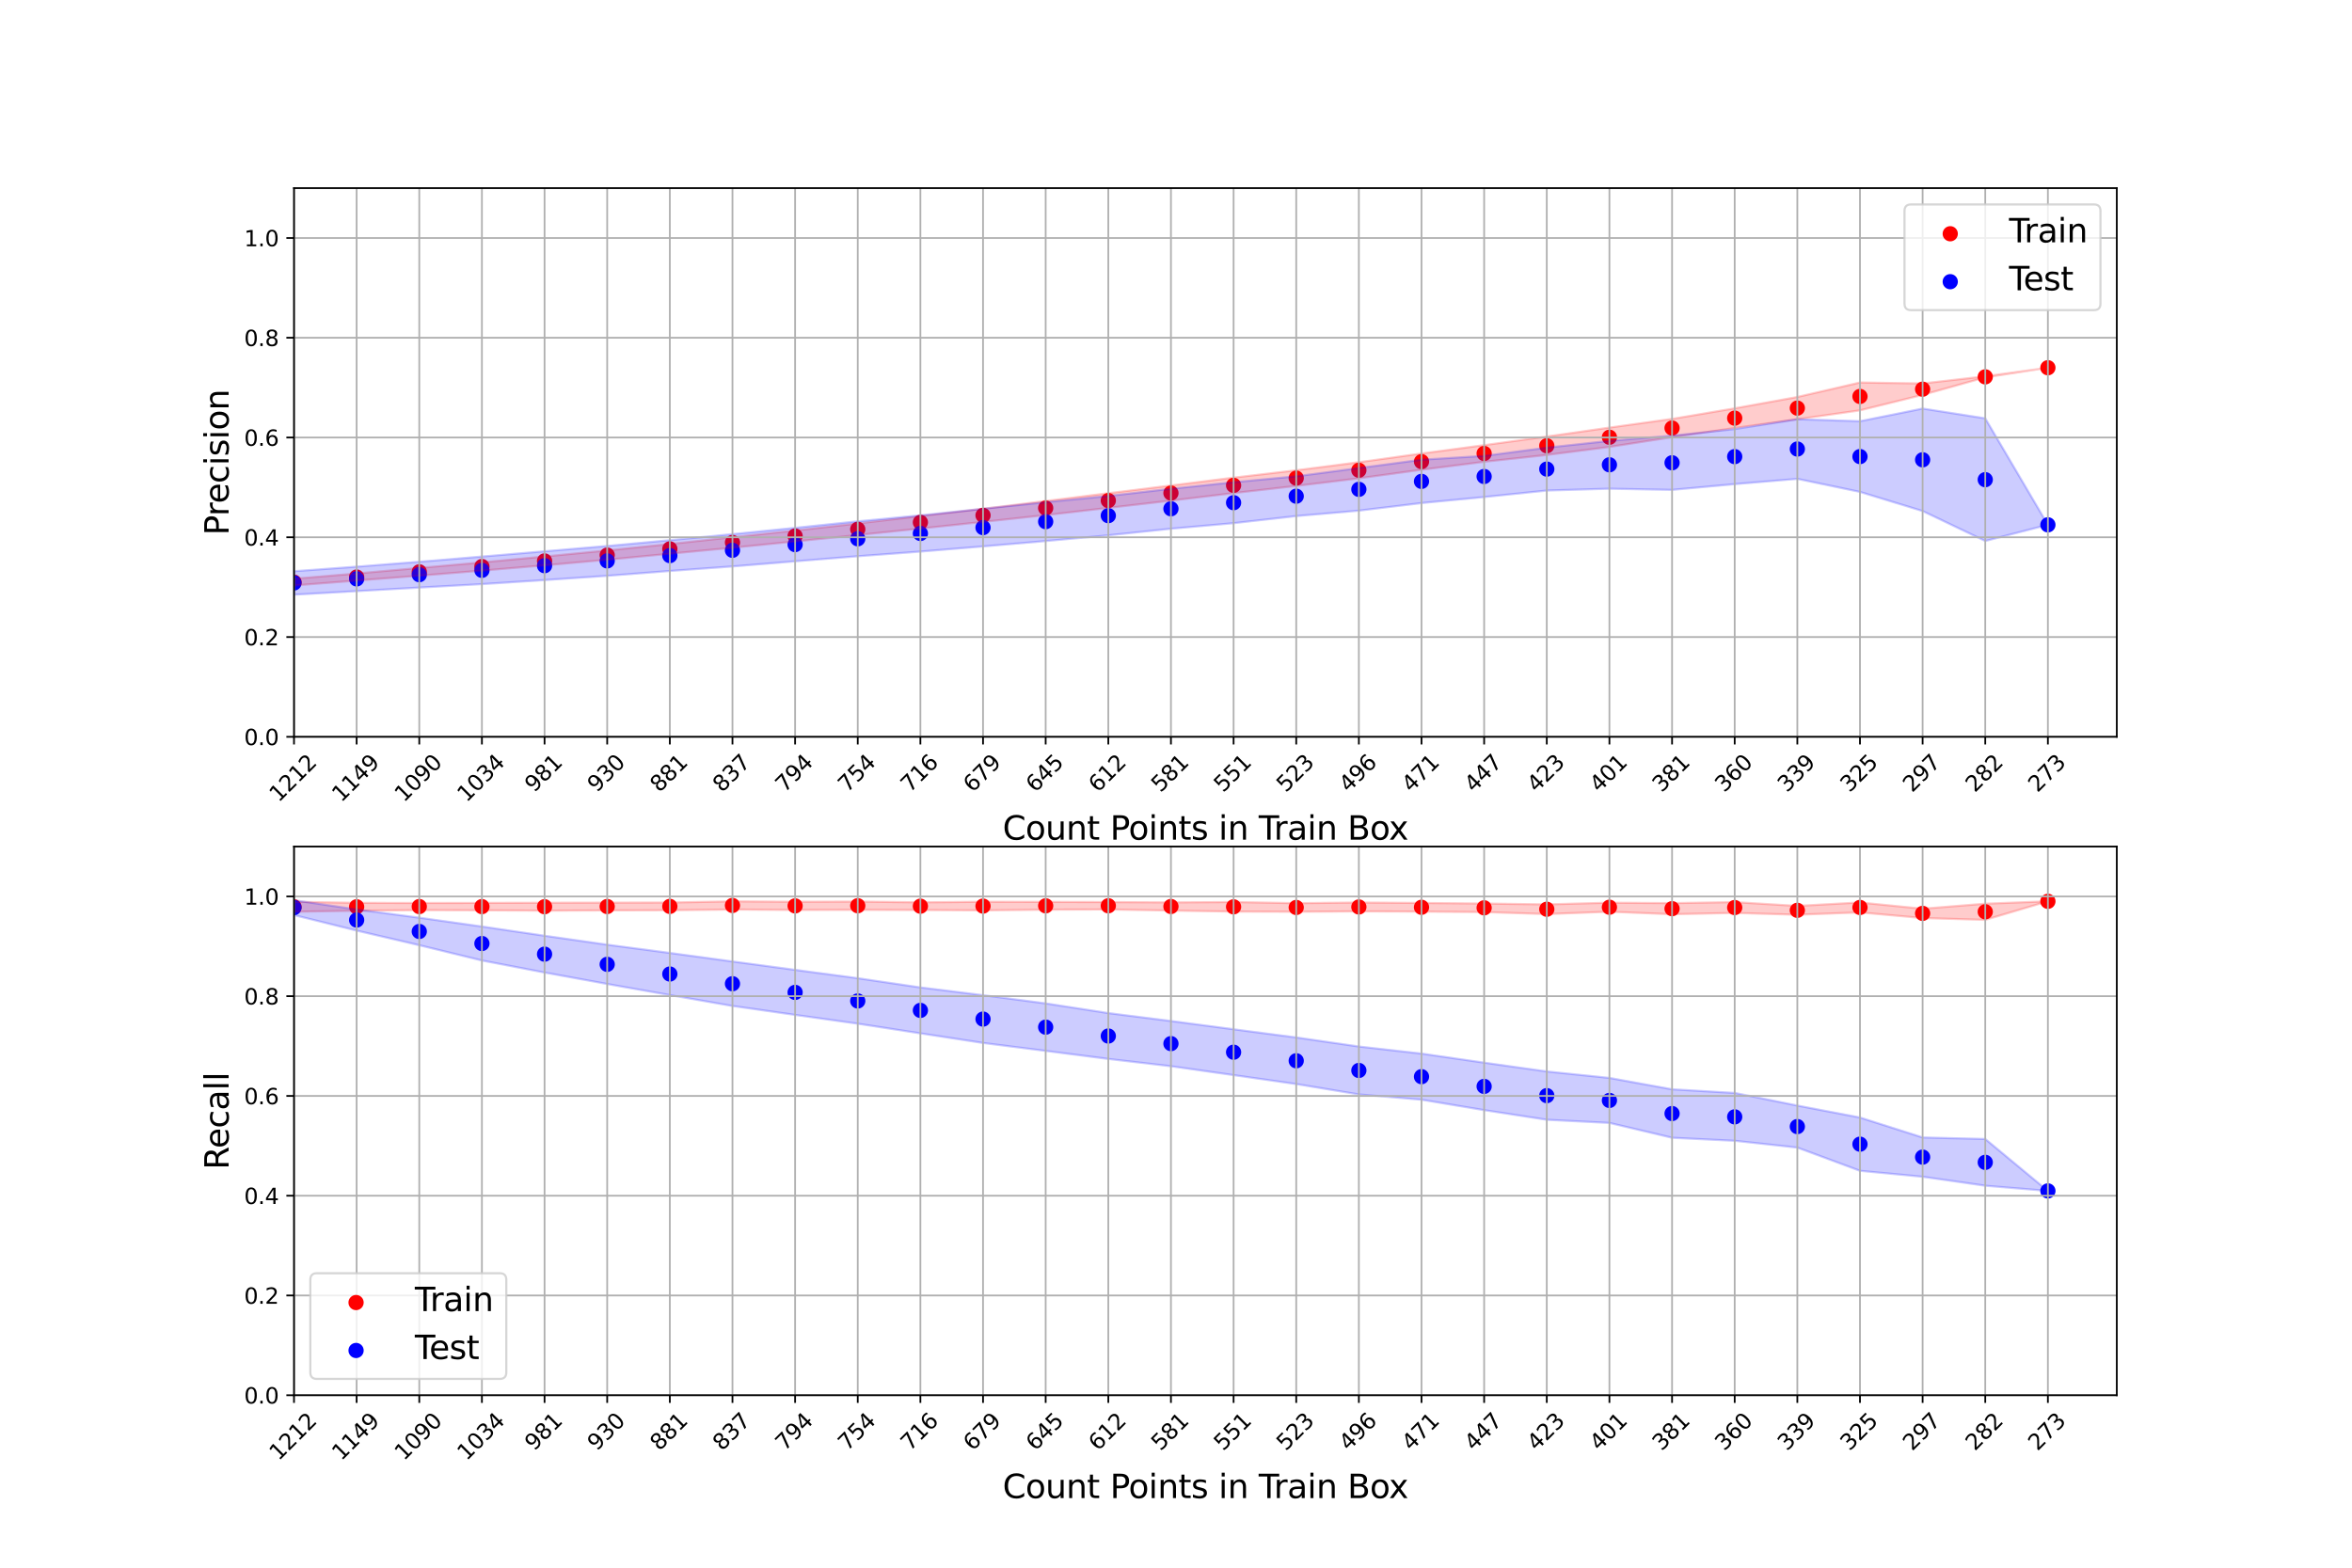 <?xml version="1.0" encoding="utf-8" standalone="no"?>
<!DOCTYPE svg PUBLIC "-//W3C//DTD SVG 1.1//EN"
  "http://www.w3.org/Graphics/SVG/1.1/DTD/svg11.dtd">
<svg xmlns:xlink="http://www.w3.org/1999/xlink" width="1080pt" height="720pt" viewBox="0 0 1080 720" xmlns="http://www.w3.org/2000/svg" version="1.1">
 <defs>
  <style type="text/css">*{stroke-linejoin: round; stroke-linecap: butt}</style>
 </defs>
 <g id="figure_1">
  <g id="patch_1">
   <path d="M 0 720 
L 1080 720 
L 1080 0 
L 0 0 
z
" style="fill: #ffffff"/>
  </g>
  <g id="axes_1">
   <g id="patch_2">
    <path d="M 135 338.4 
L 972 338.4 
L 972 86.4 
L 135 86.4 
z
" style="fill: #ffffff"/>
   </g>
   <g id="PathCollection_1">
    <defs>
     <path id="m008988a14c" d="M 0 3 
C 0.796 3 1.559 2.684 2.121 2.121 
C 2.684 1.559 3 0.796 3 0 
C 3 -0.796 2.684 -1.559 2.121 -2.121 
C 1.559 -2.684 0.796 -3 0 -3 
C -0.796 -3 -1.559 -2.684 -2.121 -2.121 
C -2.684 -1.559 -3 -0.796 -3 0 
C -3 0.796 -2.684 1.559 -2.121 2.121 
C -1.559 2.684 -0.796 3 0 3 
z
" style="stroke: #ff0000"/>
    </defs>
    <g clip-path="url(#pfaca194ef5)">
     <use xlink:href="#m008988a14c" x="135" y="267.356" style="fill: #ff0000; stroke: #ff0000"/>
     <use xlink:href="#m008988a14c" x="163.763" y="265.017" style="fill: #ff0000; stroke: #ff0000"/>
     <use xlink:href="#m008988a14c" x="192.526" y="262.625" style="fill: #ff0000; stroke: #ff0000"/>
     <use xlink:href="#m008988a14c" x="221.289" y="260.18" style="fill: #ff0000; stroke: #ff0000"/>
     <use xlink:href="#m008988a14c" x="250.052" y="257.616" style="fill: #ff0000; stroke: #ff0000"/>
     <use xlink:href="#m008988a14c" x="278.814" y="254.936" style="fill: #ff0000; stroke: #ff0000"/>
     <use xlink:href="#m008988a14c" x="307.577" y="252.089" style="fill: #ff0000; stroke: #ff0000"/>
     <use xlink:href="#m008988a14c" x="336.34" y="249.152" style="fill: #ff0000; stroke: #ff0000"/>
     <use xlink:href="#m008988a14c" x="365.103" y="246.167" style="fill: #ff0000; stroke: #ff0000"/>
     <use xlink:href="#m008988a14c" x="393.866" y="243.075" style="fill: #ff0000; stroke: #ff0000"/>
     <use xlink:href="#m008988a14c" x="422.629" y="239.898" style="fill: #ff0000; stroke: #ff0000"/>
     <use xlink:href="#m008988a14c" x="451.392" y="236.685" style="fill: #ff0000; stroke: #ff0000"/>
     <use xlink:href="#m008988a14c" x="480.155" y="233.337" style="fill: #ff0000; stroke: #ff0000"/>
     <use xlink:href="#m008988a14c" x="508.918" y="229.892" style="fill: #ff0000; stroke: #ff0000"/>
     <use xlink:href="#m008988a14c" x="537.68" y="226.451" style="fill: #ff0000; stroke: #ff0000"/>
     <use xlink:href="#m008988a14c" x="566.443" y="222.914" style="fill: #ff0000; stroke: #ff0000"/>
     <use xlink:href="#m008988a14c" x="595.206" y="219.582" style="fill: #ff0000; stroke: #ff0000"/>
     <use xlink:href="#m008988a14c" x="623.969" y="215.979" style="fill: #ff0000; stroke: #ff0000"/>
     <use xlink:href="#m008988a14c" x="652.732" y="212.016" style="fill: #ff0000; stroke: #ff0000"/>
     <use xlink:href="#m008988a14c" x="681.495" y="208.268" style="fill: #ff0000; stroke: #ff0000"/>
     <use xlink:href="#m008988a14c" x="710.258" y="204.72" style="fill: #ff0000; stroke: #ff0000"/>
     <use xlink:href="#m008988a14c" x="739.021" y="200.822" style="fill: #ff0000; stroke: #ff0000"/>
     <use xlink:href="#m008988a14c" x="767.784" y="196.589" style="fill: #ff0000; stroke: #ff0000"/>
     <use xlink:href="#m008988a14c" x="796.546" y="192.04" style="fill: #ff0000; stroke: #ff0000"/>
     <use xlink:href="#m008988a14c" x="825.309" y="187.434" style="fill: #ff0000; stroke: #ff0000"/>
     <use xlink:href="#m008988a14c" x="854.072" y="182.073" style="fill: #ff0000; stroke: #ff0000"/>
     <use xlink:href="#m008988a14c" x="882.835" y="178.745" style="fill: #ff0000; stroke: #ff0000"/>
     <use xlink:href="#m008988a14c" x="911.598" y="173.08" style="fill: #ff0000; stroke: #ff0000"/>
     <use xlink:href="#m008988a14c" x="940.361" y="168.89" style="fill: #ff0000; stroke: #ff0000"/>
    </g>
   </g>
   <g id="PathCollection_2">
    <defs>
     <path id="m48efb68497" d="M 0 3 
C 0.796 3 1.559 2.684 2.121 2.121 
C 2.684 1.559 3 0.796 3 0 
C 3 -0.796 2.684 -1.559 2.121 -2.121 
C 1.559 -2.684 0.796 -3 0 -3 
C -0.796 -3 -1.559 -2.684 -2.121 -2.121 
C -2.684 -1.559 -3 -0.796 -3 0 
C -3 0.796 -2.684 1.559 -2.121 2.121 
C -1.559 2.684 -0.796 3 0 3 
z
" style="stroke: #0000ff"/>
    </defs>
    <g clip-path="url(#pfaca194ef5)">
     <use xlink:href="#m48efb68497" x="135" y="267.739" style="fill: #0000ff; stroke: #0000ff"/>
     <use xlink:href="#m48efb68497" x="163.763" y="265.875" style="fill: #0000ff; stroke: #0000ff"/>
     <use xlink:href="#m48efb68497" x="192.526" y="263.938" style="fill: #0000ff; stroke: #0000ff"/>
     <use xlink:href="#m48efb68497" x="221.289" y="261.939" style="fill: #0000ff; stroke: #0000ff"/>
     <use xlink:href="#m48efb68497" x="250.052" y="259.808" style="fill: #0000ff; stroke: #0000ff"/>
     <use xlink:href="#m48efb68497" x="278.814" y="257.608" style="fill: #0000ff; stroke: #0000ff"/>
     <use xlink:href="#m48efb68497" x="307.577" y="255.165" style="fill: #0000ff; stroke: #0000ff"/>
     <use xlink:href="#m48efb68497" x="336.34" y="252.738" style="fill: #0000ff; stroke: #0000ff"/>
     <use xlink:href="#m48efb68497" x="365.103" y="250.116" style="fill: #0000ff; stroke: #0000ff"/>
     <use xlink:href="#m48efb68497" x="393.866" y="247.448" style="fill: #0000ff; stroke: #0000ff"/>
     <use xlink:href="#m48efb68497" x="422.629" y="245.012" style="fill: #0000ff; stroke: #0000ff"/>
     <use xlink:href="#m48efb68497" x="451.392" y="242.315" style="fill: #0000ff; stroke: #0000ff"/>
     <use xlink:href="#m48efb68497" x="480.155" y="239.577" style="fill: #0000ff; stroke: #0000ff"/>
     <use xlink:href="#m48efb68497" x="508.918" y="236.822" style="fill: #0000ff; stroke: #0000ff"/>
     <use xlink:href="#m48efb68497" x="537.68" y="233.664" style="fill: #0000ff; stroke: #0000ff"/>
     <use xlink:href="#m48efb68497" x="566.443" y="230.879" style="fill: #0000ff; stroke: #0000ff"/>
     <use xlink:href="#m48efb68497" x="595.206" y="227.887" style="fill: #0000ff; stroke: #0000ff"/>
     <use xlink:href="#m48efb68497" x="623.969" y="224.743" style="fill: #0000ff; stroke: #0000ff"/>
     <use xlink:href="#m48efb68497" x="652.732" y="221.088" style="fill: #0000ff; stroke: #0000ff"/>
     <use xlink:href="#m48efb68497" x="681.495" y="218.837" style="fill: #0000ff; stroke: #0000ff"/>
     <use xlink:href="#m48efb68497" x="710.258" y="215.442" style="fill: #0000ff; stroke: #0000ff"/>
     <use xlink:href="#m48efb68497" x="739.021" y="213.469" style="fill: #0000ff; stroke: #0000ff"/>
     <use xlink:href="#m48efb68497" x="767.784" y="212.543" style="fill: #0000ff; stroke: #0000ff"/>
     <use xlink:href="#m48efb68497" x="796.546" y="209.713" style="fill: #0000ff; stroke: #0000ff"/>
     <use xlink:href="#m48efb68497" x="825.309" y="206.226" style="fill: #0000ff; stroke: #0000ff"/>
     <use xlink:href="#m48efb68497" x="854.072" y="209.692" style="fill: #0000ff; stroke: #0000ff"/>
     <use xlink:href="#m48efb68497" x="882.835" y="211.175" style="fill: #0000ff; stroke: #0000ff"/>
     <use xlink:href="#m48efb68497" x="911.598" y="220.306" style="fill: #0000ff; stroke: #0000ff"/>
     <use xlink:href="#m48efb68497" x="940.361" y="241.036" style="fill: #0000ff; stroke: #0000ff"/>
    </g>
   </g>
   <g id="PolyCollection_1">
    <defs>
     <path id="m6331fbc678" d="M 135 -454.191 
L 135 -451.098 
L 163.763 -453.358 
L 192.526 -455.6 
L 221.289 -457.926 
L 250.052 -460.351 
L 278.814 -462.937 
L 307.577 -465.685 
L 336.34 -468.439 
L 365.103 -471.337 
L 393.866 -474.264 
L 422.629 -477.255 
L 451.392 -480.301 
L 480.155 -483.427 
L 508.918 -486.742 
L 537.68 -490.073 
L 566.443 -493.534 
L 595.206 -496.824 
L 623.969 -500.327 
L 652.732 -504.253 
L 681.495 -507.91 
L 710.258 -511.045 
L 739.021 -514.738 
L 767.784 -519.214 
L 796.546 -523.451 
L 825.309 -527.455 
L 854.072 -531.528 
L 882.835 -538.627 
L 911.598 -546.665 
L 940.361 -551.11 
L 940.361 -551.11 
L 940.361 -551.11 
L 911.598 -547.174 
L 882.835 -543.884 
L 854.072 -544.326 
L 825.309 -537.677 
L 796.546 -532.469 
L 767.784 -527.609 
L 739.021 -523.618 
L 710.258 -519.514 
L 681.495 -515.554 
L 652.732 -511.715 
L 623.969 -507.714 
L 595.206 -504.011 
L 566.443 -500.637 
L 537.68 -497.025 
L 508.918 -493.474 
L 480.155 -489.9 
L 451.392 -486.329 
L 422.629 -482.949 
L 393.866 -479.586 
L 365.103 -476.328 
L 336.34 -473.256 
L 307.577 -470.138 
L 278.814 -467.19 
L 250.052 -464.416 
L 221.289 -461.714 
L 192.526 -459.15 
L 163.763 -456.608 
L 135 -454.191 
z
" style="stroke: #ff0000; stroke-opacity: 0.2"/>
    </defs>
    <g clip-path="url(#pfaca194ef5)">
     <use xlink:href="#m6331fbc678" x="0" y="720" style="fill: #ff0000; fill-opacity: 0.2; stroke: #ff0000; stroke-opacity: 0.2"/>
    </g>
   </g>
   <g id="PolyCollection_2">
    <defs>
     <path id="m2f25a59c9a" d="M 135 -457.65 
L 135 -446.872 
L 163.763 -448.506 
L 192.526 -450.135 
L 221.289 -451.731 
L 250.052 -453.582 
L 278.814 -455.543 
L 307.577 -457.766 
L 336.34 -459.847 
L 365.103 -462.206 
L 393.866 -464.535 
L 422.629 -466.67 
L 451.392 -469.042 
L 480.155 -471.509 
L 508.918 -474.139 
L 537.68 -477.171 
L 566.443 -479.715 
L 595.206 -482.982 
L 623.969 -485.47 
L 652.732 -488.956 
L 681.495 -491.718 
L 710.258 -494.706 
L 739.021 -495.542 
L 767.784 -495.006 
L 796.546 -497.654 
L 825.309 -500.073 
L 854.072 -494.072 
L 882.835 -485.288 
L 911.598 -471.534 
L 940.361 -478.964 
L 940.361 -478.964 
L 940.361 -478.964 
L 911.598 -527.855 
L 882.835 -532.361 
L 854.072 -526.543 
L 825.309 -527.474 
L 796.546 -522.92 
L 767.784 -519.908 
L 739.021 -517.519 
L 710.258 -514.409 
L 681.495 -510.609 
L 652.732 -508.868 
L 623.969 -505.045 
L 595.206 -501.245 
L 566.443 -498.527 
L 537.68 -495.502 
L 508.918 -492.216 
L 480.155 -489.337 
L 451.392 -486.327 
L 422.629 -483.307 
L 393.866 -480.568 
L 365.103 -477.563 
L 336.34 -474.677 
L 307.577 -471.904 
L 278.814 -469.242 
L 250.052 -466.803 
L 221.289 -464.391 
L 192.526 -461.988 
L 163.763 -459.744 
L 135 -457.65 
z
" style="stroke: #0000ff; stroke-opacity: 0.2"/>
    </defs>
    <g clip-path="url(#pfaca194ef5)">
     <use xlink:href="#m2f25a59c9a" x="0" y="720" style="fill: #0000ff; fill-opacity: 0.2; stroke: #0000ff; stroke-opacity: 0.2"/>
    </g>
   </g>
   <g id="matplotlib.axis_1">
    <g id="xtick_1">
     <g id="line2d_1">
      <path d="M 135 338.4 
L 135 86.4 
" clip-path="url(#pfaca194ef5)" style="fill: none; stroke: #b0b0b0; stroke-width: 0.8; stroke-linecap: square"/>
     </g>
     <g id="line2d_2">
      <defs>
       <path id="me3f321eab6" d="M 0 0 
L 0 3.5 
" style="stroke: #000000; stroke-width: 0.8"/>
      </defs>
      <g>
       <use xlink:href="#me3f321eab6" x="135" y="338.4" style="stroke: #000000; stroke-width: 0.8"/>
      </g>
     </g>
     <g id="text_1">
      <!-- 1212 -->
      <g transform="translate(127.953 368.769) rotate(-45) scale(0.1 -0.1)">
       <defs>
        <path id="DejaVuSans-31" d="M 794 531 
L 1825 531 
L 1825 4091 
L 703 3866 
L 703 4441 
L 1819 4666 
L 2450 4666 
L 2450 531 
L 3481 531 
L 3481 0 
L 794 0 
L 794 531 
z
" transform="scale(0.016)"/>
        <path id="DejaVuSans-32" d="M 1228 531 
L 3431 531 
L 3431 0 
L 469 0 
L 469 531 
Q 828 903 1448 1529 
Q 2069 2156 2228 2338 
Q 2531 2678 2651 2914 
Q 2772 3150 2772 3378 
Q 2772 3750 2511 3984 
Q 2250 4219 1831 4219 
Q 1534 4219 1204 4116 
Q 875 4013 500 3803 
L 500 4441 
Q 881 4594 1212 4672 
Q 1544 4750 1819 4750 
Q 2544 4750 2975 4387 
Q 3406 4025 3406 3419 
Q 3406 3131 3298 2873 
Q 3191 2616 2906 2266 
Q 2828 2175 2409 1742 
Q 1991 1309 1228 531 
z
" transform="scale(0.016)"/>
       </defs>
       <use xlink:href="#DejaVuSans-31"/>
       <use xlink:href="#DejaVuSans-32" x="63.623"/>
       <use xlink:href="#DejaVuSans-31" x="127.246"/>
       <use xlink:href="#DejaVuSans-32" x="190.869"/>
      </g>
     </g>
    </g>
    <g id="xtick_2">
     <g id="line2d_3">
      <path d="M 163.763 338.4 
L 163.763 86.4 
" clip-path="url(#pfaca194ef5)" style="fill: none; stroke: #b0b0b0; stroke-width: 0.8; stroke-linecap: square"/>
     </g>
     <g id="line2d_4">
      <g>
       <use xlink:href="#me3f321eab6" x="163.763" y="338.4" style="stroke: #000000; stroke-width: 0.8"/>
      </g>
     </g>
     <g id="text_2">
      <!-- 1149 -->
      <g transform="translate(156.716 368.769) rotate(-45) scale(0.1 -0.1)">
       <defs>
        <path id="DejaVuSans-34" d="M 2419 4116 
L 825 1625 
L 2419 1625 
L 2419 4116 
z
M 2253 4666 
L 3047 4666 
L 3047 1625 
L 3713 1625 
L 3713 1100 
L 3047 1100 
L 3047 0 
L 2419 0 
L 2419 1100 
L 313 1100 
L 313 1709 
L 2253 4666 
z
" transform="scale(0.016)"/>
        <path id="DejaVuSans-39" d="M 703 97 
L 703 672 
Q 941 559 1184 500 
Q 1428 441 1663 441 
Q 2288 441 2617 861 
Q 2947 1281 2994 2138 
Q 2813 1869 2534 1725 
Q 2256 1581 1919 1581 
Q 1219 1581 811 2004 
Q 403 2428 403 3163 
Q 403 3881 828 4315 
Q 1253 4750 1959 4750 
Q 2769 4750 3195 4129 
Q 3622 3509 3622 2328 
Q 3622 1225 3098 567 
Q 2575 -91 1691 -91 
Q 1453 -91 1209 -44 
Q 966 3 703 97 
z
M 1959 2075 
Q 2384 2075 2632 2365 
Q 2881 2656 2881 3163 
Q 2881 3666 2632 3958 
Q 2384 4250 1959 4250 
Q 1534 4250 1286 3958 
Q 1038 3666 1038 3163 
Q 1038 2656 1286 2365 
Q 1534 2075 1959 2075 
z
" transform="scale(0.016)"/>
       </defs>
       <use xlink:href="#DejaVuSans-31"/>
       <use xlink:href="#DejaVuSans-31" x="63.623"/>
       <use xlink:href="#DejaVuSans-34" x="127.246"/>
       <use xlink:href="#DejaVuSans-39" x="190.869"/>
      </g>
     </g>
    </g>
    <g id="xtick_3">
     <g id="line2d_5">
      <path d="M 192.526 338.4 
L 192.526 86.4 
" clip-path="url(#pfaca194ef5)" style="fill: none; stroke: #b0b0b0; stroke-width: 0.8; stroke-linecap: square"/>
     </g>
     <g id="line2d_6">
      <g>
       <use xlink:href="#me3f321eab6" x="192.526" y="338.4" style="stroke: #000000; stroke-width: 0.8"/>
      </g>
     </g>
     <g id="text_3">
      <!-- 1090 -->
      <g transform="translate(185.479 368.769) rotate(-45) scale(0.1 -0.1)">
       <defs>
        <path id="DejaVuSans-30" d="M 2034 4250 
Q 1547 4250 1301 3770 
Q 1056 3291 1056 2328 
Q 1056 1369 1301 889 
Q 1547 409 2034 409 
Q 2525 409 2770 889 
Q 3016 1369 3016 2328 
Q 3016 3291 2770 3770 
Q 2525 4250 2034 4250 
z
M 2034 4750 
Q 2819 4750 3233 4129 
Q 3647 3509 3647 2328 
Q 3647 1150 3233 529 
Q 2819 -91 2034 -91 
Q 1250 -91 836 529 
Q 422 1150 422 2328 
Q 422 3509 836 4129 
Q 1250 4750 2034 4750 
z
" transform="scale(0.016)"/>
       </defs>
       <use xlink:href="#DejaVuSans-31"/>
       <use xlink:href="#DejaVuSans-30" x="63.623"/>
       <use xlink:href="#DejaVuSans-39" x="127.246"/>
       <use xlink:href="#DejaVuSans-30" x="190.869"/>
      </g>
     </g>
    </g>
    <g id="xtick_4">
     <g id="line2d_7">
      <path d="M 221.289 338.4 
L 221.289 86.4 
" clip-path="url(#pfaca194ef5)" style="fill: none; stroke: #b0b0b0; stroke-width: 0.8; stroke-linecap: square"/>
     </g>
     <g id="line2d_8">
      <g>
       <use xlink:href="#me3f321eab6" x="221.289" y="338.4" style="stroke: #000000; stroke-width: 0.8"/>
      </g>
     </g>
     <g id="text_4">
      <!-- 1034 -->
      <g transform="translate(214.242 368.769) rotate(-45) scale(0.1 -0.1)">
       <defs>
        <path id="DejaVuSans-33" d="M 2597 2516 
Q 3050 2419 3304 2112 
Q 3559 1806 3559 1356 
Q 3559 666 3084 287 
Q 2609 -91 1734 -91 
Q 1441 -91 1130 -33 
Q 819 25 488 141 
L 488 750 
Q 750 597 1062 519 
Q 1375 441 1716 441 
Q 2309 441 2620 675 
Q 2931 909 2931 1356 
Q 2931 1769 2642 2001 
Q 2353 2234 1838 2234 
L 1294 2234 
L 1294 2753 
L 1863 2753 
Q 2328 2753 2575 2939 
Q 2822 3125 2822 3475 
Q 2822 3834 2567 4026 
Q 2313 4219 1838 4219 
Q 1578 4219 1281 4162 
Q 984 4106 628 3988 
L 628 4550 
Q 988 4650 1302 4700 
Q 1616 4750 1894 4750 
Q 2613 4750 3031 4423 
Q 3450 4097 3450 3541 
Q 3450 3153 3228 2886 
Q 3006 2619 2597 2516 
z
" transform="scale(0.016)"/>
       </defs>
       <use xlink:href="#DejaVuSans-31"/>
       <use xlink:href="#DejaVuSans-30" x="63.623"/>
       <use xlink:href="#DejaVuSans-33" x="127.246"/>
       <use xlink:href="#DejaVuSans-34" x="190.869"/>
      </g>
     </g>
    </g>
    <g id="xtick_5">
     <g id="line2d_9">
      <path d="M 250.052 338.4 
L 250.052 86.4 
" clip-path="url(#pfaca194ef5)" style="fill: none; stroke: #b0b0b0; stroke-width: 0.8; stroke-linecap: square"/>
     </g>
     <g id="line2d_10">
      <g>
       <use xlink:href="#me3f321eab6" x="250.052" y="338.4" style="stroke: #000000; stroke-width: 0.8"/>
      </g>
     </g>
     <g id="text_5">
      <!-- 981 -->
      <g transform="translate(245.254 364.27) rotate(-45) scale(0.1 -0.1)">
       <defs>
        <path id="DejaVuSans-38" d="M 2034 2216 
Q 1584 2216 1326 1975 
Q 1069 1734 1069 1313 
Q 1069 891 1326 650 
Q 1584 409 2034 409 
Q 2484 409 2743 651 
Q 3003 894 3003 1313 
Q 3003 1734 2745 1975 
Q 2488 2216 2034 2216 
z
M 1403 2484 
Q 997 2584 770 2862 
Q 544 3141 544 3541 
Q 544 4100 942 4425 
Q 1341 4750 2034 4750 
Q 2731 4750 3128 4425 
Q 3525 4100 3525 3541 
Q 3525 3141 3298 2862 
Q 3072 2584 2669 2484 
Q 3125 2378 3379 2068 
Q 3634 1759 3634 1313 
Q 3634 634 3220 271 
Q 2806 -91 2034 -91 
Q 1263 -91 848 271 
Q 434 634 434 1313 
Q 434 1759 690 2068 
Q 947 2378 1403 2484 
z
M 1172 3481 
Q 1172 3119 1398 2916 
Q 1625 2713 2034 2713 
Q 2441 2713 2670 2916 
Q 2900 3119 2900 3481 
Q 2900 3844 2670 4047 
Q 2441 4250 2034 4250 
Q 1625 4250 1398 4047 
Q 1172 3844 1172 3481 
z
" transform="scale(0.016)"/>
       </defs>
       <use xlink:href="#DejaVuSans-39"/>
       <use xlink:href="#DejaVuSans-38" x="63.623"/>
       <use xlink:href="#DejaVuSans-31" x="127.246"/>
      </g>
     </g>
    </g>
    <g id="xtick_6">
     <g id="line2d_11">
      <path d="M 278.814 338.4 
L 278.814 86.4 
" clip-path="url(#pfaca194ef5)" style="fill: none; stroke: #b0b0b0; stroke-width: 0.8; stroke-linecap: square"/>
     </g>
     <g id="line2d_12">
      <g>
       <use xlink:href="#me3f321eab6" x="278.814" y="338.4" style="stroke: #000000; stroke-width: 0.8"/>
      </g>
     </g>
     <g id="text_6">
      <!-- 930 -->
      <g transform="translate(274.017 364.27) rotate(-45) scale(0.1 -0.1)">
       <use xlink:href="#DejaVuSans-39"/>
       <use xlink:href="#DejaVuSans-33" x="63.623"/>
       <use xlink:href="#DejaVuSans-30" x="127.246"/>
      </g>
     </g>
    </g>
    <g id="xtick_7">
     <g id="line2d_13">
      <path d="M 307.577 338.4 
L 307.577 86.4 
" clip-path="url(#pfaca194ef5)" style="fill: none; stroke: #b0b0b0; stroke-width: 0.8; stroke-linecap: square"/>
     </g>
     <g id="line2d_14">
      <g>
       <use xlink:href="#me3f321eab6" x="307.577" y="338.4" style="stroke: #000000; stroke-width: 0.8"/>
      </g>
     </g>
     <g id="text_7">
      <!-- 881 -->
      <g transform="translate(302.78 364.27) rotate(-45) scale(0.1 -0.1)">
       <use xlink:href="#DejaVuSans-38"/>
       <use xlink:href="#DejaVuSans-38" x="63.623"/>
       <use xlink:href="#DejaVuSans-31" x="127.246"/>
      </g>
     </g>
    </g>
    <g id="xtick_8">
     <g id="line2d_15">
      <path d="M 336.34 338.4 
L 336.34 86.4 
" clip-path="url(#pfaca194ef5)" style="fill: none; stroke: #b0b0b0; stroke-width: 0.8; stroke-linecap: square"/>
     </g>
     <g id="line2d_16">
      <g>
       <use xlink:href="#me3f321eab6" x="336.34" y="338.4" style="stroke: #000000; stroke-width: 0.8"/>
      </g>
     </g>
     <g id="text_8">
      <!-- 837 -->
      <g transform="translate(331.543 364.27) rotate(-45) scale(0.1 -0.1)">
       <defs>
        <path id="DejaVuSans-37" d="M 525 4666 
L 3525 4666 
L 3525 4397 
L 1831 0 
L 1172 0 
L 2766 4134 
L 525 4134 
L 525 4666 
z
" transform="scale(0.016)"/>
       </defs>
       <use xlink:href="#DejaVuSans-38"/>
       <use xlink:href="#DejaVuSans-33" x="63.623"/>
       <use xlink:href="#DejaVuSans-37" x="127.246"/>
      </g>
     </g>
    </g>
    <g id="xtick_9">
     <g id="line2d_17">
      <path d="M 365.103 338.4 
L 365.103 86.4 
" clip-path="url(#pfaca194ef5)" style="fill: none; stroke: #b0b0b0; stroke-width: 0.8; stroke-linecap: square"/>
     </g>
     <g id="line2d_18">
      <g>
       <use xlink:href="#me3f321eab6" x="365.103" y="338.4" style="stroke: #000000; stroke-width: 0.8"/>
      </g>
     </g>
     <g id="text_9">
      <!-- 794 -->
      <g transform="translate(360.306 364.27) rotate(-45) scale(0.1 -0.1)">
       <use xlink:href="#DejaVuSans-37"/>
       <use xlink:href="#DejaVuSans-39" x="63.623"/>
       <use xlink:href="#DejaVuSans-34" x="127.246"/>
      </g>
     </g>
    </g>
    <g id="xtick_10">
     <g id="line2d_19">
      <path d="M 393.866 338.4 
L 393.866 86.4 
" clip-path="url(#pfaca194ef5)" style="fill: none; stroke: #b0b0b0; stroke-width: 0.8; stroke-linecap: square"/>
     </g>
     <g id="line2d_20">
      <g>
       <use xlink:href="#me3f321eab6" x="393.866" y="338.4" style="stroke: #000000; stroke-width: 0.8"/>
      </g>
     </g>
     <g id="text_10">
      <!-- 754 -->
      <g transform="translate(389.069 364.27) rotate(-45) scale(0.1 -0.1)">
       <defs>
        <path id="DejaVuSans-35" d="M 691 4666 
L 3169 4666 
L 3169 4134 
L 1269 4134 
L 1269 2991 
Q 1406 3038 1543 3061 
Q 1681 3084 1819 3084 
Q 2600 3084 3056 2656 
Q 3513 2228 3513 1497 
Q 3513 744 3044 326 
Q 2575 -91 1722 -91 
Q 1428 -91 1123 -41 
Q 819 9 494 109 
L 494 744 
Q 775 591 1075 516 
Q 1375 441 1709 441 
Q 2250 441 2565 725 
Q 2881 1009 2881 1497 
Q 2881 1984 2565 2268 
Q 2250 2553 1709 2553 
Q 1456 2553 1204 2497 
Q 953 2441 691 2322 
L 691 4666 
z
" transform="scale(0.016)"/>
       </defs>
       <use xlink:href="#DejaVuSans-37"/>
       <use xlink:href="#DejaVuSans-35" x="63.623"/>
       <use xlink:href="#DejaVuSans-34" x="127.246"/>
      </g>
     </g>
    </g>
    <g id="xtick_11">
     <g id="line2d_21">
      <path d="M 422.629 338.4 
L 422.629 86.4 
" clip-path="url(#pfaca194ef5)" style="fill: none; stroke: #b0b0b0; stroke-width: 0.8; stroke-linecap: square"/>
     </g>
     <g id="line2d_22">
      <g>
       <use xlink:href="#me3f321eab6" x="422.629" y="338.4" style="stroke: #000000; stroke-width: 0.8"/>
      </g>
     </g>
     <g id="text_11">
      <!-- 716 -->
      <g transform="translate(417.832 364.27) rotate(-45) scale(0.1 -0.1)">
       <defs>
        <path id="DejaVuSans-36" d="M 2113 2584 
Q 1688 2584 1439 2293 
Q 1191 2003 1191 1497 
Q 1191 994 1439 701 
Q 1688 409 2113 409 
Q 2538 409 2786 701 
Q 3034 994 3034 1497 
Q 3034 2003 2786 2293 
Q 2538 2584 2113 2584 
z
M 3366 4563 
L 3366 3988 
Q 3128 4100 2886 4159 
Q 2644 4219 2406 4219 
Q 1781 4219 1451 3797 
Q 1122 3375 1075 2522 
Q 1259 2794 1537 2939 
Q 1816 3084 2150 3084 
Q 2853 3084 3261 2657 
Q 3669 2231 3669 1497 
Q 3669 778 3244 343 
Q 2819 -91 2113 -91 
Q 1303 -91 875 529 
Q 447 1150 447 2328 
Q 447 3434 972 4092 
Q 1497 4750 2381 4750 
Q 2619 4750 2861 4703 
Q 3103 4656 3366 4563 
z
" transform="scale(0.016)"/>
       </defs>
       <use xlink:href="#DejaVuSans-37"/>
       <use xlink:href="#DejaVuSans-31" x="63.623"/>
       <use xlink:href="#DejaVuSans-36" x="127.246"/>
      </g>
     </g>
    </g>
    <g id="xtick_12">
     <g id="line2d_23">
      <path d="M 451.392 338.4 
L 451.392 86.4 
" clip-path="url(#pfaca194ef5)" style="fill: none; stroke: #b0b0b0; stroke-width: 0.8; stroke-linecap: square"/>
     </g>
     <g id="line2d_24">
      <g>
       <use xlink:href="#me3f321eab6" x="451.392" y="338.4" style="stroke: #000000; stroke-width: 0.8"/>
      </g>
     </g>
     <g id="text_12">
      <!-- 679 -->
      <g transform="translate(446.594 364.27) rotate(-45) scale(0.1 -0.1)">
       <use xlink:href="#DejaVuSans-36"/>
       <use xlink:href="#DejaVuSans-37" x="63.623"/>
       <use xlink:href="#DejaVuSans-39" x="127.246"/>
      </g>
     </g>
    </g>
    <g id="xtick_13">
     <g id="line2d_25">
      <path d="M 480.155 338.4 
L 480.155 86.4 
" clip-path="url(#pfaca194ef5)" style="fill: none; stroke: #b0b0b0; stroke-width: 0.8; stroke-linecap: square"/>
     </g>
     <g id="line2d_26">
      <g>
       <use xlink:href="#me3f321eab6" x="480.155" y="338.4" style="stroke: #000000; stroke-width: 0.8"/>
      </g>
     </g>
     <g id="text_13">
      <!-- 645 -->
      <g transform="translate(475.357 364.27) rotate(-45) scale(0.1 -0.1)">
       <use xlink:href="#DejaVuSans-36"/>
       <use xlink:href="#DejaVuSans-34" x="63.623"/>
       <use xlink:href="#DejaVuSans-35" x="127.246"/>
      </g>
     </g>
    </g>
    <g id="xtick_14">
     <g id="line2d_27">
      <path d="M 508.918 338.4 
L 508.918 86.4 
" clip-path="url(#pfaca194ef5)" style="fill: none; stroke: #b0b0b0; stroke-width: 0.8; stroke-linecap: square"/>
     </g>
     <g id="line2d_28">
      <g>
       <use xlink:href="#me3f321eab6" x="508.918" y="338.4" style="stroke: #000000; stroke-width: 0.8"/>
      </g>
     </g>
     <g id="text_14">
      <!-- 612 -->
      <g transform="translate(504.12 364.27) rotate(-45) scale(0.1 -0.1)">
       <use xlink:href="#DejaVuSans-36"/>
       <use xlink:href="#DejaVuSans-31" x="63.623"/>
       <use xlink:href="#DejaVuSans-32" x="127.246"/>
      </g>
     </g>
    </g>
    <g id="xtick_15">
     <g id="line2d_29">
      <path d="M 537.68 338.4 
L 537.68 86.4 
" clip-path="url(#pfaca194ef5)" style="fill: none; stroke: #b0b0b0; stroke-width: 0.8; stroke-linecap: square"/>
     </g>
     <g id="line2d_30">
      <g>
       <use xlink:href="#me3f321eab6" x="537.68" y="338.4" style="stroke: #000000; stroke-width: 0.8"/>
      </g>
     </g>
     <g id="text_15">
      <!-- 581 -->
      <g transform="translate(532.883 364.27) rotate(-45) scale(0.1 -0.1)">
       <use xlink:href="#DejaVuSans-35"/>
       <use xlink:href="#DejaVuSans-38" x="63.623"/>
       <use xlink:href="#DejaVuSans-31" x="127.246"/>
      </g>
     </g>
    </g>
    <g id="xtick_16">
     <g id="line2d_31">
      <path d="M 566.443 338.4 
L 566.443 86.4 
" clip-path="url(#pfaca194ef5)" style="fill: none; stroke: #b0b0b0; stroke-width: 0.8; stroke-linecap: square"/>
     </g>
     <g id="line2d_32">
      <g>
       <use xlink:href="#me3f321eab6" x="566.443" y="338.4" style="stroke: #000000; stroke-width: 0.8"/>
      </g>
     </g>
     <g id="text_16">
      <!-- 551 -->
      <g transform="translate(561.646 364.27) rotate(-45) scale(0.1 -0.1)">
       <use xlink:href="#DejaVuSans-35"/>
       <use xlink:href="#DejaVuSans-35" x="63.623"/>
       <use xlink:href="#DejaVuSans-31" x="127.246"/>
      </g>
     </g>
    </g>
    <g id="xtick_17">
     <g id="line2d_33">
      <path d="M 595.206 338.4 
L 595.206 86.4 
" clip-path="url(#pfaca194ef5)" style="fill: none; stroke: #b0b0b0; stroke-width: 0.8; stroke-linecap: square"/>
     </g>
     <g id="line2d_34">
      <g>
       <use xlink:href="#me3f321eab6" x="595.206" y="338.4" style="stroke: #000000; stroke-width: 0.8"/>
      </g>
     </g>
     <g id="text_17">
      <!-- 523 -->
      <g transform="translate(590.409 364.27) rotate(-45) scale(0.1 -0.1)">
       <use xlink:href="#DejaVuSans-35"/>
       <use xlink:href="#DejaVuSans-32" x="63.623"/>
       <use xlink:href="#DejaVuSans-33" x="127.246"/>
      </g>
     </g>
    </g>
    <g id="xtick_18">
     <g id="line2d_35">
      <path d="M 623.969 338.4 
L 623.969 86.4 
" clip-path="url(#pfaca194ef5)" style="fill: none; stroke: #b0b0b0; stroke-width: 0.8; stroke-linecap: square"/>
     </g>
     <g id="line2d_36">
      <g>
       <use xlink:href="#me3f321eab6" x="623.969" y="338.4" style="stroke: #000000; stroke-width: 0.8"/>
      </g>
     </g>
     <g id="text_18">
      <!-- 496 -->
      <g transform="translate(619.172 364.27) rotate(-45) scale(0.1 -0.1)">
       <use xlink:href="#DejaVuSans-34"/>
       <use xlink:href="#DejaVuSans-39" x="63.623"/>
       <use xlink:href="#DejaVuSans-36" x="127.246"/>
      </g>
     </g>
    </g>
    <g id="xtick_19">
     <g id="line2d_37">
      <path d="M 652.732 338.4 
L 652.732 86.4 
" clip-path="url(#pfaca194ef5)" style="fill: none; stroke: #b0b0b0; stroke-width: 0.8; stroke-linecap: square"/>
     </g>
     <g id="line2d_38">
      <g>
       <use xlink:href="#me3f321eab6" x="652.732" y="338.4" style="stroke: #000000; stroke-width: 0.8"/>
      </g>
     </g>
     <g id="text_19">
      <!-- 471 -->
      <g transform="translate(647.935 364.27) rotate(-45) scale(0.1 -0.1)">
       <use xlink:href="#DejaVuSans-34"/>
       <use xlink:href="#DejaVuSans-37" x="63.623"/>
       <use xlink:href="#DejaVuSans-31" x="127.246"/>
      </g>
     </g>
    </g>
    <g id="xtick_20">
     <g id="line2d_39">
      <path d="M 681.495 338.4 
L 681.495 86.4 
" clip-path="url(#pfaca194ef5)" style="fill: none; stroke: #b0b0b0; stroke-width: 0.8; stroke-linecap: square"/>
     </g>
     <g id="line2d_40">
      <g>
       <use xlink:href="#me3f321eab6" x="681.495" y="338.4" style="stroke: #000000; stroke-width: 0.8"/>
      </g>
     </g>
     <g id="text_20">
      <!-- 447 -->
      <g transform="translate(676.698 364.27) rotate(-45) scale(0.1 -0.1)">
       <use xlink:href="#DejaVuSans-34"/>
       <use xlink:href="#DejaVuSans-34" x="63.623"/>
       <use xlink:href="#DejaVuSans-37" x="127.246"/>
      </g>
     </g>
    </g>
    <g id="xtick_21">
     <g id="line2d_41">
      <path d="M 710.258 338.4 
L 710.258 86.4 
" clip-path="url(#pfaca194ef5)" style="fill: none; stroke: #b0b0b0; stroke-width: 0.8; stroke-linecap: square"/>
     </g>
     <g id="line2d_42">
      <g>
       <use xlink:href="#me3f321eab6" x="710.258" y="338.4" style="stroke: #000000; stroke-width: 0.8"/>
      </g>
     </g>
     <g id="text_21">
      <!-- 423 -->
      <g transform="translate(705.46 364.27) rotate(-45) scale(0.1 -0.1)">
       <use xlink:href="#DejaVuSans-34"/>
       <use xlink:href="#DejaVuSans-32" x="63.623"/>
       <use xlink:href="#DejaVuSans-33" x="127.246"/>
      </g>
     </g>
    </g>
    <g id="xtick_22">
     <g id="line2d_43">
      <path d="M 739.021 338.4 
L 739.021 86.4 
" clip-path="url(#pfaca194ef5)" style="fill: none; stroke: #b0b0b0; stroke-width: 0.8; stroke-linecap: square"/>
     </g>
     <g id="line2d_44">
      <g>
       <use xlink:href="#me3f321eab6" x="739.021" y="338.4" style="stroke: #000000; stroke-width: 0.8"/>
      </g>
     </g>
     <g id="text_22">
      <!-- 401 -->
      <g transform="translate(734.223 364.27) rotate(-45) scale(0.1 -0.1)">
       <use xlink:href="#DejaVuSans-34"/>
       <use xlink:href="#DejaVuSans-30" x="63.623"/>
       <use xlink:href="#DejaVuSans-31" x="127.246"/>
      </g>
     </g>
    </g>
    <g id="xtick_23">
     <g id="line2d_45">
      <path d="M 767.784 338.4 
L 767.784 86.4 
" clip-path="url(#pfaca194ef5)" style="fill: none; stroke: #b0b0b0; stroke-width: 0.8; stroke-linecap: square"/>
     </g>
     <g id="line2d_46">
      <g>
       <use xlink:href="#me3f321eab6" x="767.784" y="338.4" style="stroke: #000000; stroke-width: 0.8"/>
      </g>
     </g>
     <g id="text_23">
      <!-- 381 -->
      <g transform="translate(762.986 364.27) rotate(-45) scale(0.1 -0.1)">
       <use xlink:href="#DejaVuSans-33"/>
       <use xlink:href="#DejaVuSans-38" x="63.623"/>
       <use xlink:href="#DejaVuSans-31" x="127.246"/>
      </g>
     </g>
    </g>
    <g id="xtick_24">
     <g id="line2d_47">
      <path d="M 796.546 338.4 
L 796.546 86.4 
" clip-path="url(#pfaca194ef5)" style="fill: none; stroke: #b0b0b0; stroke-width: 0.8; stroke-linecap: square"/>
     </g>
     <g id="line2d_48">
      <g>
       <use xlink:href="#me3f321eab6" x="796.546" y="338.4" style="stroke: #000000; stroke-width: 0.8"/>
      </g>
     </g>
     <g id="text_24">
      <!-- 360 -->
      <g transform="translate(791.749 364.27) rotate(-45) scale(0.1 -0.1)">
       <use xlink:href="#DejaVuSans-33"/>
       <use xlink:href="#DejaVuSans-36" x="63.623"/>
       <use xlink:href="#DejaVuSans-30" x="127.246"/>
      </g>
     </g>
    </g>
    <g id="xtick_25">
     <g id="line2d_49">
      <path d="M 825.309 338.4 
L 825.309 86.4 
" clip-path="url(#pfaca194ef5)" style="fill: none; stroke: #b0b0b0; stroke-width: 0.8; stroke-linecap: square"/>
     </g>
     <g id="line2d_50">
      <g>
       <use xlink:href="#me3f321eab6" x="825.309" y="338.4" style="stroke: #000000; stroke-width: 0.8"/>
      </g>
     </g>
     <g id="text_25">
      <!-- 339 -->
      <g transform="translate(820.512 364.27) rotate(-45) scale(0.1 -0.1)">
       <use xlink:href="#DejaVuSans-33"/>
       <use xlink:href="#DejaVuSans-33" x="63.623"/>
       <use xlink:href="#DejaVuSans-39" x="127.246"/>
      </g>
     </g>
    </g>
    <g id="xtick_26">
     <g id="line2d_51">
      <path d="M 854.072 338.4 
L 854.072 86.4 
" clip-path="url(#pfaca194ef5)" style="fill: none; stroke: #b0b0b0; stroke-width: 0.8; stroke-linecap: square"/>
     </g>
     <g id="line2d_52">
      <g>
       <use xlink:href="#me3f321eab6" x="854.072" y="338.4" style="stroke: #000000; stroke-width: 0.8"/>
      </g>
     </g>
     <g id="text_26">
      <!-- 325 -->
      <g transform="translate(849.275 364.27) rotate(-45) scale(0.1 -0.1)">
       <use xlink:href="#DejaVuSans-33"/>
       <use xlink:href="#DejaVuSans-32" x="63.623"/>
       <use xlink:href="#DejaVuSans-35" x="127.246"/>
      </g>
     </g>
    </g>
    <g id="xtick_27">
     <g id="line2d_53">
      <path d="M 882.835 338.4 
L 882.835 86.4 
" clip-path="url(#pfaca194ef5)" style="fill: none; stroke: #b0b0b0; stroke-width: 0.8; stroke-linecap: square"/>
     </g>
     <g id="line2d_54">
      <g>
       <use xlink:href="#me3f321eab6" x="882.835" y="338.4" style="stroke: #000000; stroke-width: 0.8"/>
      </g>
     </g>
     <g id="text_27">
      <!-- 297 -->
      <g transform="translate(878.038 364.27) rotate(-45) scale(0.1 -0.1)">
       <use xlink:href="#DejaVuSans-32"/>
       <use xlink:href="#DejaVuSans-39" x="63.623"/>
       <use xlink:href="#DejaVuSans-37" x="127.246"/>
      </g>
     </g>
    </g>
    <g id="xtick_28">
     <g id="line2d_55">
      <path d="M 911.598 338.4 
L 911.598 86.4 
" clip-path="url(#pfaca194ef5)" style="fill: none; stroke: #b0b0b0; stroke-width: 0.8; stroke-linecap: square"/>
     </g>
     <g id="line2d_56">
      <g>
       <use xlink:href="#me3f321eab6" x="911.598" y="338.4" style="stroke: #000000; stroke-width: 0.8"/>
      </g>
     </g>
     <g id="text_28">
      <!-- 282 -->
      <g transform="translate(906.801 364.27) rotate(-45) scale(0.1 -0.1)">
       <use xlink:href="#DejaVuSans-32"/>
       <use xlink:href="#DejaVuSans-38" x="63.623"/>
       <use xlink:href="#DejaVuSans-32" x="127.246"/>
      </g>
     </g>
    </g>
    <g id="xtick_29">
     <g id="line2d_57">
      <path d="M 940.361 338.4 
L 940.361 86.4 
" clip-path="url(#pfaca194ef5)" style="fill: none; stroke: #b0b0b0; stroke-width: 0.8; stroke-linecap: square"/>
     </g>
     <g id="line2d_58">
      <g>
       <use xlink:href="#me3f321eab6" x="940.361" y="338.4" style="stroke: #000000; stroke-width: 0.8"/>
      </g>
     </g>
     <g id="text_29">
      <!-- 273 -->
      <g transform="translate(935.564 364.27) rotate(-45) scale(0.1 -0.1)">
       <use xlink:href="#DejaVuSans-32"/>
       <use xlink:href="#DejaVuSans-37" x="63.623"/>
       <use xlink:href="#DejaVuSans-33" x="127.246"/>
      </g>
     </g>
    </g>
    <g id="text_30">
     <!-- Count Points in Train Box -->
     <g transform="translate(460.403 385.637) scale(0.15 -0.15)">
      <defs>
       <path id="DejaVuSans-43" d="M 4122 4306 
L 4122 3641 
Q 3803 3938 3442 4084 
Q 3081 4231 2675 4231 
Q 1875 4231 1450 3742 
Q 1025 3253 1025 2328 
Q 1025 1406 1450 917 
Q 1875 428 2675 428 
Q 3081 428 3442 575 
Q 3803 722 4122 1019 
L 4122 359 
Q 3791 134 3420 21 
Q 3050 -91 2638 -91 
Q 1578 -91 968 557 
Q 359 1206 359 2328 
Q 359 3453 968 4101 
Q 1578 4750 2638 4750 
Q 3056 4750 3426 4639 
Q 3797 4528 4122 4306 
z
" transform="scale(0.016)"/>
       <path id="DejaVuSans-6f" d="M 1959 3097 
Q 1497 3097 1228 2736 
Q 959 2375 959 1747 
Q 959 1119 1226 758 
Q 1494 397 1959 397 
Q 2419 397 2687 759 
Q 2956 1122 2956 1747 
Q 2956 2369 2687 2733 
Q 2419 3097 1959 3097 
z
M 1959 3584 
Q 2709 3584 3137 3096 
Q 3566 2609 3566 1747 
Q 3566 888 3137 398 
Q 2709 -91 1959 -91 
Q 1206 -91 779 398 
Q 353 888 353 1747 
Q 353 2609 779 3096 
Q 1206 3584 1959 3584 
z
" transform="scale(0.016)"/>
       <path id="DejaVuSans-75" d="M 544 1381 
L 544 3500 
L 1119 3500 
L 1119 1403 
Q 1119 906 1312 657 
Q 1506 409 1894 409 
Q 2359 409 2629 706 
Q 2900 1003 2900 1516 
L 2900 3500 
L 3475 3500 
L 3475 0 
L 2900 0 
L 2900 538 
Q 2691 219 2414 64 
Q 2138 -91 1772 -91 
Q 1169 -91 856 284 
Q 544 659 544 1381 
z
M 1991 3584 
L 1991 3584 
z
" transform="scale(0.016)"/>
       <path id="DejaVuSans-6e" d="M 3513 2113 
L 3513 0 
L 2938 0 
L 2938 2094 
Q 2938 2591 2744 2837 
Q 2550 3084 2163 3084 
Q 1697 3084 1428 2787 
Q 1159 2491 1159 1978 
L 1159 0 
L 581 0 
L 581 3500 
L 1159 3500 
L 1159 2956 
Q 1366 3272 1645 3428 
Q 1925 3584 2291 3584 
Q 2894 3584 3203 3211 
Q 3513 2838 3513 2113 
z
" transform="scale(0.016)"/>
       <path id="DejaVuSans-74" d="M 1172 4494 
L 1172 3500 
L 2356 3500 
L 2356 3053 
L 1172 3053 
L 1172 1153 
Q 1172 725 1289 603 
Q 1406 481 1766 481 
L 2356 481 
L 2356 0 
L 1766 0 
Q 1100 0 847 248 
Q 594 497 594 1153 
L 594 3053 
L 172 3053 
L 172 3500 
L 594 3500 
L 594 4494 
L 1172 4494 
z
" transform="scale(0.016)"/>
       <path id="DejaVuSans-20" transform="scale(0.016)"/>
       <path id="DejaVuSans-50" d="M 1259 4147 
L 1259 2394 
L 2053 2394 
Q 2494 2394 2734 2622 
Q 2975 2850 2975 3272 
Q 2975 3691 2734 3919 
Q 2494 4147 2053 4147 
L 1259 4147 
z
M 628 4666 
L 2053 4666 
Q 2838 4666 3239 4311 
Q 3641 3956 3641 3272 
Q 3641 2581 3239 2228 
Q 2838 1875 2053 1875 
L 1259 1875 
L 1259 0 
L 628 0 
L 628 4666 
z
" transform="scale(0.016)"/>
       <path id="DejaVuSans-69" d="M 603 3500 
L 1178 3500 
L 1178 0 
L 603 0 
L 603 3500 
z
M 603 4863 
L 1178 4863 
L 1178 4134 
L 603 4134 
L 603 4863 
z
" transform="scale(0.016)"/>
       <path id="DejaVuSans-73" d="M 2834 3397 
L 2834 2853 
Q 2591 2978 2328 3040 
Q 2066 3103 1784 3103 
Q 1356 3103 1142 2972 
Q 928 2841 928 2578 
Q 928 2378 1081 2264 
Q 1234 2150 1697 2047 
L 1894 2003 
Q 2506 1872 2764 1633 
Q 3022 1394 3022 966 
Q 3022 478 2636 193 
Q 2250 -91 1575 -91 
Q 1294 -91 989 -36 
Q 684 19 347 128 
L 347 722 
Q 666 556 975 473 
Q 1284 391 1588 391 
Q 1994 391 2212 530 
Q 2431 669 2431 922 
Q 2431 1156 2273 1281 
Q 2116 1406 1581 1522 
L 1381 1569 
Q 847 1681 609 1914 
Q 372 2147 372 2553 
Q 372 3047 722 3315 
Q 1072 3584 1716 3584 
Q 2034 3584 2315 3537 
Q 2597 3491 2834 3397 
z
" transform="scale(0.016)"/>
       <path id="DejaVuSans-54" d="M -19 4666 
L 3928 4666 
L 3928 4134 
L 2272 4134 
L 2272 0 
L 1638 0 
L 1638 4134 
L -19 4134 
L -19 4666 
z
" transform="scale(0.016)"/>
       <path id="DejaVuSans-72" d="M 2631 2963 
Q 2534 3019 2420 3045 
Q 2306 3072 2169 3072 
Q 1681 3072 1420 2755 
Q 1159 2438 1159 1844 
L 1159 0 
L 581 0 
L 581 3500 
L 1159 3500 
L 1159 2956 
Q 1341 3275 1631 3429 
Q 1922 3584 2338 3584 
Q 2397 3584 2469 3576 
Q 2541 3569 2628 3553 
L 2631 2963 
z
" transform="scale(0.016)"/>
       <path id="DejaVuSans-61" d="M 2194 1759 
Q 1497 1759 1228 1600 
Q 959 1441 959 1056 
Q 959 750 1161 570 
Q 1363 391 1709 391 
Q 2188 391 2477 730 
Q 2766 1069 2766 1631 
L 2766 1759 
L 2194 1759 
z
M 3341 1997 
L 3341 0 
L 2766 0 
L 2766 531 
Q 2569 213 2275 61 
Q 1981 -91 1556 -91 
Q 1019 -91 701 211 
Q 384 513 384 1019 
Q 384 1609 779 1909 
Q 1175 2209 1959 2209 
L 2766 2209 
L 2766 2266 
Q 2766 2663 2505 2880 
Q 2244 3097 1772 3097 
Q 1472 3097 1187 3025 
Q 903 2953 641 2809 
L 641 3341 
Q 956 3463 1253 3523 
Q 1550 3584 1831 3584 
Q 2591 3584 2966 3190 
Q 3341 2797 3341 1997 
z
" transform="scale(0.016)"/>
       <path id="DejaVuSans-42" d="M 1259 2228 
L 1259 519 
L 2272 519 
Q 2781 519 3026 730 
Q 3272 941 3272 1375 
Q 3272 1813 3026 2020 
Q 2781 2228 2272 2228 
L 1259 2228 
z
M 1259 4147 
L 1259 2741 
L 2194 2741 
Q 2656 2741 2882 2914 
Q 3109 3088 3109 3444 
Q 3109 3797 2882 3972 
Q 2656 4147 2194 4147 
L 1259 4147 
z
M 628 4666 
L 2241 4666 
Q 2963 4666 3353 4366 
Q 3744 4066 3744 3513 
Q 3744 3084 3544 2831 
Q 3344 2578 2956 2516 
Q 3422 2416 3680 2098 
Q 3938 1781 3938 1306 
Q 3938 681 3513 340 
Q 3088 0 2303 0 
L 628 0 
L 628 4666 
z
" transform="scale(0.016)"/>
       <path id="DejaVuSans-78" d="M 3513 3500 
L 2247 1797 
L 3578 0 
L 2900 0 
L 1881 1375 
L 863 0 
L 184 0 
L 1544 1831 
L 300 3500 
L 978 3500 
L 1906 2253 
L 2834 3500 
L 3513 3500 
z
" transform="scale(0.016)"/>
      </defs>
      <use xlink:href="#DejaVuSans-43"/>
      <use xlink:href="#DejaVuSans-6f" x="69.824"/>
      <use xlink:href="#DejaVuSans-75" x="131.006"/>
      <use xlink:href="#DejaVuSans-6e" x="194.385"/>
      <use xlink:href="#DejaVuSans-74" x="257.764"/>
      <use xlink:href="#DejaVuSans-20" x="296.973"/>
      <use xlink:href="#DejaVuSans-50" x="328.76"/>
      <use xlink:href="#DejaVuSans-6f" x="385.438"/>
      <use xlink:href="#DejaVuSans-69" x="446.619"/>
      <use xlink:href="#DejaVuSans-6e" x="474.402"/>
      <use xlink:href="#DejaVuSans-74" x="537.781"/>
      <use xlink:href="#DejaVuSans-73" x="576.99"/>
      <use xlink:href="#DejaVuSans-20" x="629.09"/>
      <use xlink:href="#DejaVuSans-69" x="660.877"/>
      <use xlink:href="#DejaVuSans-6e" x="688.66"/>
      <use xlink:href="#DejaVuSans-20" x="752.039"/>
      <use xlink:href="#DejaVuSans-54" x="783.826"/>
      <use xlink:href="#DejaVuSans-72" x="830.16"/>
      <use xlink:href="#DejaVuSans-61" x="871.273"/>
      <use xlink:href="#DejaVuSans-69" x="932.553"/>
      <use xlink:href="#DejaVuSans-6e" x="960.336"/>
      <use xlink:href="#DejaVuSans-20" x="1023.715"/>
      <use xlink:href="#DejaVuSans-42" x="1055.502"/>
      <use xlink:href="#DejaVuSans-6f" x="1124.105"/>
      <use xlink:href="#DejaVuSans-78" x="1182.162"/>
     </g>
    </g>
   </g>
   <g id="matplotlib.axis_2">
    <g id="ytick_1">
     <g id="line2d_59">
      <path d="M 135 338.4 
L 972 338.4 
" clip-path="url(#pfaca194ef5)" style="fill: none; stroke: #b0b0b0; stroke-width: 0.8; stroke-linecap: square"/>
     </g>
     <g id="line2d_60">
      <defs>
       <path id="ma0490f7f4a" d="M 0 0 
L -3.5 0 
" style="stroke: #000000; stroke-width: 0.8"/>
      </defs>
      <g>
       <use xlink:href="#ma0490f7f4a" x="135" y="338.4" style="stroke: #000000; stroke-width: 0.8"/>
      </g>
     </g>
     <g id="text_31">
      <!-- 0.0 -->
      <g transform="translate(112.097 342.199) scale(0.1 -0.1)">
       <defs>
        <path id="DejaVuSans-2e" d="M 684 794 
L 1344 794 
L 1344 0 
L 684 0 
L 684 794 
z
" transform="scale(0.016)"/>
       </defs>
       <use xlink:href="#DejaVuSans-30"/>
       <use xlink:href="#DejaVuSans-2e" x="63.623"/>
       <use xlink:href="#DejaVuSans-30" x="95.41"/>
      </g>
     </g>
    </g>
    <g id="ytick_2">
     <g id="line2d_61">
      <path d="M 135 292.582 
L 972 292.582 
" clip-path="url(#pfaca194ef5)" style="fill: none; stroke: #b0b0b0; stroke-width: 0.8; stroke-linecap: square"/>
     </g>
     <g id="line2d_62">
      <g>
       <use xlink:href="#ma0490f7f4a" x="135" y="292.582" style="stroke: #000000; stroke-width: 0.8"/>
      </g>
     </g>
     <g id="text_32">
      <!-- 0.2 -->
      <g transform="translate(112.097 296.381) scale(0.1 -0.1)">
       <use xlink:href="#DejaVuSans-30"/>
       <use xlink:href="#DejaVuSans-2e" x="63.623"/>
       <use xlink:href="#DejaVuSans-32" x="95.41"/>
      </g>
     </g>
    </g>
    <g id="ytick_3">
     <g id="line2d_63">
      <path d="M 135 246.764 
L 972 246.764 
" clip-path="url(#pfaca194ef5)" style="fill: none; stroke: #b0b0b0; stroke-width: 0.8; stroke-linecap: square"/>
     </g>
     <g id="line2d_64">
      <g>
       <use xlink:href="#ma0490f7f4a" x="135" y="246.764" style="stroke: #000000; stroke-width: 0.8"/>
      </g>
     </g>
     <g id="text_33">
      <!-- 0.4 -->
      <g transform="translate(112.097 250.563) scale(0.1 -0.1)">
       <use xlink:href="#DejaVuSans-30"/>
       <use xlink:href="#DejaVuSans-2e" x="63.623"/>
       <use xlink:href="#DejaVuSans-34" x="95.41"/>
      </g>
     </g>
    </g>
    <g id="ytick_4">
     <g id="line2d_65">
      <path d="M 135 200.945 
L 972 200.945 
" clip-path="url(#pfaca194ef5)" style="fill: none; stroke: #b0b0b0; stroke-width: 0.8; stroke-linecap: square"/>
     </g>
     <g id="line2d_66">
      <g>
       <use xlink:href="#ma0490f7f4a" x="135" y="200.945" style="stroke: #000000; stroke-width: 0.8"/>
      </g>
     </g>
     <g id="text_34">
      <!-- 0.6 -->
      <g transform="translate(112.097 204.745) scale(0.1 -0.1)">
       <use xlink:href="#DejaVuSans-30"/>
       <use xlink:href="#DejaVuSans-2e" x="63.623"/>
       <use xlink:href="#DejaVuSans-36" x="95.41"/>
      </g>
     </g>
    </g>
    <g id="ytick_5">
     <g id="line2d_67">
      <path d="M 135 155.127 
L 972 155.127 
" clip-path="url(#pfaca194ef5)" style="fill: none; stroke: #b0b0b0; stroke-width: 0.8; stroke-linecap: square"/>
     </g>
     <g id="line2d_68">
      <g>
       <use xlink:href="#ma0490f7f4a" x="135" y="155.127" style="stroke: #000000; stroke-width: 0.8"/>
      </g>
     </g>
     <g id="text_35">
      <!-- 0.8 -->
      <g transform="translate(112.097 158.926) scale(0.1 -0.1)">
       <use xlink:href="#DejaVuSans-30"/>
       <use xlink:href="#DejaVuSans-2e" x="63.623"/>
       <use xlink:href="#DejaVuSans-38" x="95.41"/>
      </g>
     </g>
    </g>
    <g id="ytick_6">
     <g id="line2d_69">
      <path d="M 135 109.309 
L 972 109.309 
" clip-path="url(#pfaca194ef5)" style="fill: none; stroke: #b0b0b0; stroke-width: 0.8; stroke-linecap: square"/>
     </g>
     <g id="line2d_70">
      <g>
       <use xlink:href="#ma0490f7f4a" x="135" y="109.309" style="stroke: #000000; stroke-width: 0.8"/>
      </g>
     </g>
     <g id="text_36">
      <!-- 1.0 -->
      <g transform="translate(112.097 113.108) scale(0.1 -0.1)">
       <use xlink:href="#DejaVuSans-31"/>
       <use xlink:href="#DejaVuSans-2e" x="63.623"/>
       <use xlink:href="#DejaVuSans-30" x="95.41"/>
      </g>
     </g>
    </g>
    <g id="text_37">
     <!-- Precision -->
     <g transform="translate(104.977 245.861) rotate(-90) scale(0.15 -0.15)">
      <defs>
       <path id="DejaVuSans-65" d="M 3597 1894 
L 3597 1613 
L 953 1613 
Q 991 1019 1311 708 
Q 1631 397 2203 397 
Q 2534 397 2845 478 
Q 3156 559 3463 722 
L 3463 178 
Q 3153 47 2828 -22 
Q 2503 -91 2169 -91 
Q 1331 -91 842 396 
Q 353 884 353 1716 
Q 353 2575 817 3079 
Q 1281 3584 2069 3584 
Q 2775 3584 3186 3129 
Q 3597 2675 3597 1894 
z
M 3022 2063 
Q 3016 2534 2758 2815 
Q 2500 3097 2075 3097 
Q 1594 3097 1305 2825 
Q 1016 2553 972 2059 
L 3022 2063 
z
" transform="scale(0.016)"/>
       <path id="DejaVuSans-63" d="M 3122 3366 
L 3122 2828 
Q 2878 2963 2633 3030 
Q 2388 3097 2138 3097 
Q 1578 3097 1268 2742 
Q 959 2388 959 1747 
Q 959 1106 1268 751 
Q 1578 397 2138 397 
Q 2388 397 2633 464 
Q 2878 531 3122 666 
L 3122 134 
Q 2881 22 2623 -34 
Q 2366 -91 2075 -91 
Q 1284 -91 818 406 
Q 353 903 353 1747 
Q 353 2603 823 3093 
Q 1294 3584 2113 3584 
Q 2378 3584 2631 3529 
Q 2884 3475 3122 3366 
z
" transform="scale(0.016)"/>
      </defs>
      <use xlink:href="#DejaVuSans-50"/>
      <use xlink:href="#DejaVuSans-72" x="58.553"/>
      <use xlink:href="#DejaVuSans-65" x="97.416"/>
      <use xlink:href="#DejaVuSans-63" x="158.939"/>
      <use xlink:href="#DejaVuSans-69" x="213.92"/>
      <use xlink:href="#DejaVuSans-73" x="241.703"/>
      <use xlink:href="#DejaVuSans-69" x="293.803"/>
      <use xlink:href="#DejaVuSans-6f" x="321.586"/>
      <use xlink:href="#DejaVuSans-6e" x="382.768"/>
     </g>
    </g>
   </g>
   <g id="patch_3">
    <path d="M 135 338.4 
L 135 86.4 
" style="fill: none; stroke: #000000; stroke-width: 0.8; stroke-linejoin: miter; stroke-linecap: square"/>
   </g>
   <g id="patch_4">
    <path d="M 972 338.4 
L 972 86.4 
" style="fill: none; stroke: #000000; stroke-width: 0.8; stroke-linejoin: miter; stroke-linecap: square"/>
   </g>
   <g id="patch_5">
    <path d="M 135 338.4 
L 972 338.4 
" style="fill: none; stroke: #000000; stroke-width: 0.8; stroke-linejoin: miter; stroke-linecap: square"/>
   </g>
   <g id="patch_6">
    <path d="M 135 86.4 
L 972 86.4 
" style="fill: none; stroke: #000000; stroke-width: 0.8; stroke-linejoin: miter; stroke-linecap: square"/>
   </g>
   <g id="legend_1">
    <g id="patch_7">
     <path d="M 877.519 142.434 
L 961.5 142.434 
Q 964.5 142.434 964.5 139.434 
L 964.5 96.9 
Q 964.5 93.9 961.5 93.9 
L 877.519 93.9 
Q 874.519 93.9 874.519 96.9 
L 874.519 139.434 
Q 874.519 142.434 877.519 142.434 
z
" style="fill: #ffffff; opacity: 0.8; stroke: #cccccc; stroke-linejoin: miter"/>
    </g>
    <g id="PathCollection_3">
     <g>
      <use xlink:href="#m008988a14c" x="895.519" y="107.36" style="fill: #ff0000; stroke: #ff0000"/>
     </g>
    </g>
    <g id="text_38">
     <!-- Train -->
     <g transform="translate(922.519 111.298) scale(0.15 -0.15)">
      <use xlink:href="#DejaVuSans-54"/>
      <use xlink:href="#DejaVuSans-72" x="46.334"/>
      <use xlink:href="#DejaVuSans-61" x="87.447"/>
      <use xlink:href="#DejaVuSans-69" x="148.727"/>
      <use xlink:href="#DejaVuSans-6e" x="176.51"/>
     </g>
    </g>
    <g id="PathCollection_4">
     <g>
      <use xlink:href="#m48efb68497" x="895.519" y="129.377" style="fill: #0000ff; stroke: #0000ff"/>
     </g>
    </g>
    <g id="text_39">
     <!-- Test -->
     <g transform="translate(922.519 133.315) scale(0.15 -0.15)">
      <use xlink:href="#DejaVuSans-54"/>
      <use xlink:href="#DejaVuSans-65" x="44.084"/>
      <use xlink:href="#DejaVuSans-73" x="105.607"/>
      <use xlink:href="#DejaVuSans-74" x="157.707"/>
     </g>
    </g>
   </g>
  </g>
  <g id="axes_2">
   <g id="patch_8">
    <path d="M 135 640.8 
L 972 640.8 
L 972 388.8 
L 135 388.8 
z
" style="fill: #ffffff"/>
   </g>
   <g id="PathCollection_5">
    <g clip-path="url(#pa93ef39c19)">
     <use xlink:href="#m008988a14c" x="135" y="416.468" style="fill: #ff0000; stroke: #ff0000"/>
     <use xlink:href="#m008988a14c" x="163.763" y="416.464" style="fill: #ff0000; stroke: #ff0000"/>
     <use xlink:href="#m008988a14c" x="192.526" y="416.362" style="fill: #ff0000; stroke: #ff0000"/>
     <use xlink:href="#m008988a14c" x="221.289" y="416.384" style="fill: #ff0000; stroke: #ff0000"/>
     <use xlink:href="#m008988a14c" x="250.052" y="416.434" style="fill: #ff0000; stroke: #ff0000"/>
     <use xlink:href="#m008988a14c" x="278.814" y="416.346" style="fill: #ff0000; stroke: #ff0000"/>
     <use xlink:href="#m008988a14c" x="307.577" y="416.28" style="fill: #ff0000; stroke: #ff0000"/>
     <use xlink:href="#m008988a14c" x="336.34" y="415.849" style="fill: #ff0000; stroke: #ff0000"/>
     <use xlink:href="#m008988a14c" x="365.103" y="416.05" style="fill: #ff0000; stroke: #ff0000"/>
     <use xlink:href="#m008988a14c" x="393.866" y="415.969" style="fill: #ff0000; stroke: #ff0000"/>
     <use xlink:href="#m008988a14c" x="422.629" y="416.186" style="fill: #ff0000; stroke: #ff0000"/>
     <use xlink:href="#m008988a14c" x="451.392" y="416.144" style="fill: #ff0000; stroke: #ff0000"/>
     <use xlink:href="#m008988a14c" x="480.155" y="416.014" style="fill: #ff0000; stroke: #ff0000"/>
     <use xlink:href="#m008988a14c" x="508.918" y="415.995" style="fill: #ff0000; stroke: #ff0000"/>
     <use xlink:href="#m008988a14c" x="537.68" y="416.328" style="fill: #ff0000; stroke: #ff0000"/>
     <use xlink:href="#m008988a14c" x="566.443" y="416.482" style="fill: #ff0000; stroke: #ff0000"/>
     <use xlink:href="#m008988a14c" x="595.206" y="416.778" style="fill: #ff0000; stroke: #ff0000"/>
     <use xlink:href="#m008988a14c" x="623.969" y="416.547" style="fill: #ff0000; stroke: #ff0000"/>
     <use xlink:href="#m008988a14c" x="652.732" y="416.689" style="fill: #ff0000; stroke: #ff0000"/>
     <use xlink:href="#m008988a14c" x="681.495" y="416.938" style="fill: #ff0000; stroke: #ff0000"/>
     <use xlink:href="#m008988a14c" x="710.258" y="417.589" style="fill: #ff0000; stroke: #ff0000"/>
     <use xlink:href="#m008988a14c" x="739.021" y="416.663" style="fill: #ff0000; stroke: #ff0000"/>
     <use xlink:href="#m008988a14c" x="767.784" y="417.338" style="fill: #ff0000; stroke: #ff0000"/>
     <use xlink:href="#m008988a14c" x="796.546" y="416.811" style="fill: #ff0000; stroke: #ff0000"/>
     <use xlink:href="#m008988a14c" x="825.309" y="418.091" style="fill: #ff0000; stroke: #ff0000"/>
     <use xlink:href="#m008988a14c" x="854.072" y="416.77" style="fill: #ff0000; stroke: #ff0000"/>
     <use xlink:href="#m008988a14c" x="882.835" y="419.498" style="fill: #ff0000; stroke: #ff0000"/>
     <use xlink:href="#m008988a14c" x="911.598" y="418.762" style="fill: #ff0000; stroke: #ff0000"/>
     <use xlink:href="#m008988a14c" x="940.361" y="413.955" style="fill: #ff0000; stroke: #ff0000"/>
    </g>
   </g>
   <g id="PathCollection_6">
    <g clip-path="url(#pa93ef39c19)">
     <use xlink:href="#m48efb68497" x="135" y="416.867" style="fill: #0000ff; stroke: #0000ff"/>
     <use xlink:href="#m48efb68497" x="163.763" y="422.55" style="fill: #0000ff; stroke: #0000ff"/>
     <use xlink:href="#m48efb68497" x="192.526" y="427.797" style="fill: #0000ff; stroke: #0000ff"/>
     <use xlink:href="#m48efb68497" x="221.289" y="433.338" style="fill: #0000ff; stroke: #0000ff"/>
     <use xlink:href="#m48efb68497" x="250.052" y="438.217" style="fill: #0000ff; stroke: #0000ff"/>
     <use xlink:href="#m48efb68497" x="278.814" y="442.9" style="fill: #0000ff; stroke: #0000ff"/>
     <use xlink:href="#m48efb68497" x="307.577" y="447.343" style="fill: #0000ff; stroke: #0000ff"/>
     <use xlink:href="#m48efb68497" x="336.34" y="451.801" style="fill: #0000ff; stroke: #0000ff"/>
     <use xlink:href="#m48efb68497" x="365.103" y="455.784" style="fill: #0000ff; stroke: #0000ff"/>
     <use xlink:href="#m48efb68497" x="393.866" y="459.718" style="fill: #0000ff; stroke: #0000ff"/>
     <use xlink:href="#m48efb68497" x="422.629" y="464.051" style="fill: #0000ff; stroke: #0000ff"/>
     <use xlink:href="#m48efb68497" x="451.392" y="468.042" style="fill: #0000ff; stroke: #0000ff"/>
     <use xlink:href="#m48efb68497" x="480.155" y="471.743" style="fill: #0000ff; stroke: #0000ff"/>
     <use xlink:href="#m48efb68497" x="508.918" y="475.819" style="fill: #0000ff; stroke: #0000ff"/>
     <use xlink:href="#m48efb68497" x="537.68" y="479.308" style="fill: #0000ff; stroke: #0000ff"/>
     <use xlink:href="#m48efb68497" x="566.443" y="483.251" style="fill: #0000ff; stroke: #0000ff"/>
     <use xlink:href="#m48efb68497" x="595.206" y="487.183" style="fill: #0000ff; stroke: #0000ff"/>
     <use xlink:href="#m48efb68497" x="623.969" y="491.637" style="fill: #0000ff; stroke: #0000ff"/>
     <use xlink:href="#m48efb68497" x="652.732" y="494.483" style="fill: #0000ff; stroke: #0000ff"/>
     <use xlink:href="#m48efb68497" x="681.495" y="498.957" style="fill: #0000ff; stroke: #0000ff"/>
     <use xlink:href="#m48efb68497" x="710.258" y="503.194" style="fill: #0000ff; stroke: #0000ff"/>
     <use xlink:href="#m48efb68497" x="739.021" y="505.401" style="fill: #0000ff; stroke: #0000ff"/>
     <use xlink:href="#m48efb68497" x="767.784" y="511.423" style="fill: #0000ff; stroke: #0000ff"/>
     <use xlink:href="#m48efb68497" x="796.546" y="512.948" style="fill: #0000ff; stroke: #0000ff"/>
     <use xlink:href="#m48efb68497" x="825.309" y="517.41" style="fill: #0000ff; stroke: #0000ff"/>
     <use xlink:href="#m48efb68497" x="854.072" y="525.49" style="fill: #0000ff; stroke: #0000ff"/>
     <use xlink:href="#m48efb68497" x="882.835" y="531.433" style="fill: #0000ff; stroke: #0000ff"/>
     <use xlink:href="#m48efb68497" x="911.598" y="533.845" style="fill: #0000ff; stroke: #0000ff"/>
     <use xlink:href="#m48efb68497" x="940.361" y="546.956" style="fill: #0000ff; stroke: #0000ff"/>
    </g>
   </g>
   <g id="PolyCollection_3">
    <defs>
     <path id="mabba4a911d" d="M 135 -305.828 
L 135 -301.236 
L 163.763 -301.728 
L 192.526 -301.996 
L 221.289 -301.916 
L 250.052 -301.745 
L 278.814 -301.869 
L 307.577 -301.95 
L 336.34 -302.273 
L 365.103 -302.074 
L 393.866 -302.136 
L 422.629 -302.049 
L 451.392 -301.879 
L 480.155 -302.201 
L 508.918 -302.309 
L 537.68 -301.798 
L 566.443 -301.321 
L 595.206 -301.253 
L 623.969 -301.414 
L 652.732 -301.328 
L 681.495 -301.099 
L 710.258 -300.181 
L 739.021 -301.264 
L 767.784 -300.11 
L 796.546 -300.703 
L 825.309 -299.876 
L 854.072 -300.949 
L 882.835 -298.349 
L 911.598 -297.523 
L 940.361 -306.045 
L 940.361 -306.045 
L 940.361 -306.045 
L 911.598 -304.952 
L 882.835 -302.655 
L 854.072 -305.512 
L 825.309 -303.943 
L 796.546 -305.675 
L 767.784 -305.214 
L 739.021 -305.41 
L 710.258 -304.64 
L 681.495 -305.024 
L 652.732 -305.293 
L 623.969 -305.492 
L 595.206 -305.192 
L 566.443 -305.715 
L 537.68 -305.547 
L 508.918 -305.7 
L 480.155 -305.772 
L 451.392 -305.833 
L 422.629 -305.579 
L 393.866 -305.926 
L 365.103 -305.827 
L 336.34 -306.03 
L 307.577 -305.491 
L 278.814 -305.439 
L 250.052 -305.387 
L 221.289 -305.316 
L 192.526 -305.279 
L 163.763 -305.344 
L 135 -305.828 
z
" style="stroke: #ff0000; stroke-opacity: 0.2"/>
    </defs>
    <g clip-path="url(#pa93ef39c19)">
     <use xlink:href="#mabba4a911d" x="0" y="720" style="fill: #ff0000; fill-opacity: 0.2; stroke: #ff0000; stroke-opacity: 0.2"/>
    </g>
   </g>
   <g id="PolyCollection_4">
    <defs>
     <path id="m8222fb190b" d="M 135 -306.544 
L 135 -299.722 
L 163.763 -292.592 
L 192.526 -285.878 
L 221.289 -278.858 
L 250.052 -273.334 
L 278.814 -268.074 
L 307.577 -262.98 
L 336.34 -257.981 
L 365.103 -253.873 
L 393.866 -249.841 
L 422.629 -245.404 
L 451.392 -240.991 
L 480.155 -237.352 
L 508.918 -233.652 
L 537.68 -230.31 
L 566.443 -226.215 
L 595.206 -222.118 
L 623.969 -217.365 
L 652.732 -214.929 
L 681.495 -210.137 
L 710.258 -205.719 
L 739.021 -204.268 
L 767.784 -197.453 
L 796.546 -196.061 
L 825.309 -192.937 
L 854.072 -182.268 
L 882.835 -179.544 
L 911.598 -175.421 
L 940.361 -173.044 
L 940.361 -173.044 
L 940.361 -173.044 
L 911.598 -196.889 
L 882.835 -197.59 
L 854.072 -206.753 
L 825.309 -212.242 
L 796.546 -218.044 
L 767.784 -219.701 
L 739.021 -224.929 
L 710.258 -227.893 
L 681.495 -231.948 
L 652.732 -236.105 
L 623.969 -239.362 
L 595.206 -243.516 
L 566.443 -247.283 
L 537.68 -251.075 
L 508.918 -254.71 
L 480.155 -259.161 
L 451.392 -262.924 
L 422.629 -266.494 
L 393.866 -270.723 
L 365.103 -274.56 
L 336.34 -278.416 
L 307.577 -282.334 
L 278.814 -286.126 
L 250.052 -290.232 
L 221.289 -294.466 
L 192.526 -298.527 
L 163.763 -302.308 
L 135 -306.544 
z
" style="stroke: #0000ff; stroke-opacity: 0.2"/>
    </defs>
    <g clip-path="url(#pa93ef39c19)">
     <use xlink:href="#m8222fb190b" x="0" y="720" style="fill: #0000ff; fill-opacity: 0.2; stroke: #0000ff; stroke-opacity: 0.2"/>
    </g>
   </g>
   <g id="matplotlib.axis_3">
    <g id="xtick_30">
     <g id="line2d_71">
      <path d="M 135 640.8 
L 135 388.8 
" clip-path="url(#pa93ef39c19)" style="fill: none; stroke: #b0b0b0; stroke-width: 0.8; stroke-linecap: square"/>
     </g>
     <g id="line2d_72">
      <g>
       <use xlink:href="#me3f321eab6" x="135" y="640.8" style="stroke: #000000; stroke-width: 0.8"/>
      </g>
     </g>
     <g id="text_40">
      <!-- 1212 -->
      <g transform="translate(127.953 671.169) rotate(-45) scale(0.1 -0.1)">
       <use xlink:href="#DejaVuSans-31"/>
       <use xlink:href="#DejaVuSans-32" x="63.623"/>
       <use xlink:href="#DejaVuSans-31" x="127.246"/>
       <use xlink:href="#DejaVuSans-32" x="190.869"/>
      </g>
     </g>
    </g>
    <g id="xtick_31">
     <g id="line2d_73">
      <path d="M 163.763 640.8 
L 163.763 388.8 
" clip-path="url(#pa93ef39c19)" style="fill: none; stroke: #b0b0b0; stroke-width: 0.8; stroke-linecap: square"/>
     </g>
     <g id="line2d_74">
      <g>
       <use xlink:href="#me3f321eab6" x="163.763" y="640.8" style="stroke: #000000; stroke-width: 0.8"/>
      </g>
     </g>
     <g id="text_41">
      <!-- 1149 -->
      <g transform="translate(156.716 671.169) rotate(-45) scale(0.1 -0.1)">
       <use xlink:href="#DejaVuSans-31"/>
       <use xlink:href="#DejaVuSans-31" x="63.623"/>
       <use xlink:href="#DejaVuSans-34" x="127.246"/>
       <use xlink:href="#DejaVuSans-39" x="190.869"/>
      </g>
     </g>
    </g>
    <g id="xtick_32">
     <g id="line2d_75">
      <path d="M 192.526 640.8 
L 192.526 388.8 
" clip-path="url(#pa93ef39c19)" style="fill: none; stroke: #b0b0b0; stroke-width: 0.8; stroke-linecap: square"/>
     </g>
     <g id="line2d_76">
      <g>
       <use xlink:href="#me3f321eab6" x="192.526" y="640.8" style="stroke: #000000; stroke-width: 0.8"/>
      </g>
     </g>
     <g id="text_42">
      <!-- 1090 -->
      <g transform="translate(185.479 671.169) rotate(-45) scale(0.1 -0.1)">
       <use xlink:href="#DejaVuSans-31"/>
       <use xlink:href="#DejaVuSans-30" x="63.623"/>
       <use xlink:href="#DejaVuSans-39" x="127.246"/>
       <use xlink:href="#DejaVuSans-30" x="190.869"/>
      </g>
     </g>
    </g>
    <g id="xtick_33">
     <g id="line2d_77">
      <path d="M 221.289 640.8 
L 221.289 388.8 
" clip-path="url(#pa93ef39c19)" style="fill: none; stroke: #b0b0b0; stroke-width: 0.8; stroke-linecap: square"/>
     </g>
     <g id="line2d_78">
      <g>
       <use xlink:href="#me3f321eab6" x="221.289" y="640.8" style="stroke: #000000; stroke-width: 0.8"/>
      </g>
     </g>
     <g id="text_43">
      <!-- 1034 -->
      <g transform="translate(214.242 671.169) rotate(-45) scale(0.1 -0.1)">
       <use xlink:href="#DejaVuSans-31"/>
       <use xlink:href="#DejaVuSans-30" x="63.623"/>
       <use xlink:href="#DejaVuSans-33" x="127.246"/>
       <use xlink:href="#DejaVuSans-34" x="190.869"/>
      </g>
     </g>
    </g>
    <g id="xtick_34">
     <g id="line2d_79">
      <path d="M 250.052 640.8 
L 250.052 388.8 
" clip-path="url(#pa93ef39c19)" style="fill: none; stroke: #b0b0b0; stroke-width: 0.8; stroke-linecap: square"/>
     </g>
     <g id="line2d_80">
      <g>
       <use xlink:href="#me3f321eab6" x="250.052" y="640.8" style="stroke: #000000; stroke-width: 0.8"/>
      </g>
     </g>
     <g id="text_44">
      <!-- 981 -->
      <g transform="translate(245.254 666.67) rotate(-45) scale(0.1 -0.1)">
       <use xlink:href="#DejaVuSans-39"/>
       <use xlink:href="#DejaVuSans-38" x="63.623"/>
       <use xlink:href="#DejaVuSans-31" x="127.246"/>
      </g>
     </g>
    </g>
    <g id="xtick_35">
     <g id="line2d_81">
      <path d="M 278.814 640.8 
L 278.814 388.8 
" clip-path="url(#pa93ef39c19)" style="fill: none; stroke: #b0b0b0; stroke-width: 0.8; stroke-linecap: square"/>
     </g>
     <g id="line2d_82">
      <g>
       <use xlink:href="#me3f321eab6" x="278.814" y="640.8" style="stroke: #000000; stroke-width: 0.8"/>
      </g>
     </g>
     <g id="text_45">
      <!-- 930 -->
      <g transform="translate(274.017 666.67) rotate(-45) scale(0.1 -0.1)">
       <use xlink:href="#DejaVuSans-39"/>
       <use xlink:href="#DejaVuSans-33" x="63.623"/>
       <use xlink:href="#DejaVuSans-30" x="127.246"/>
      </g>
     </g>
    </g>
    <g id="xtick_36">
     <g id="line2d_83">
      <path d="M 307.577 640.8 
L 307.577 388.8 
" clip-path="url(#pa93ef39c19)" style="fill: none; stroke: #b0b0b0; stroke-width: 0.8; stroke-linecap: square"/>
     </g>
     <g id="line2d_84">
      <g>
       <use xlink:href="#me3f321eab6" x="307.577" y="640.8" style="stroke: #000000; stroke-width: 0.8"/>
      </g>
     </g>
     <g id="text_46">
      <!-- 881 -->
      <g transform="translate(302.78 666.67) rotate(-45) scale(0.1 -0.1)">
       <use xlink:href="#DejaVuSans-38"/>
       <use xlink:href="#DejaVuSans-38" x="63.623"/>
       <use xlink:href="#DejaVuSans-31" x="127.246"/>
      </g>
     </g>
    </g>
    <g id="xtick_37">
     <g id="line2d_85">
      <path d="M 336.34 640.8 
L 336.34 388.8 
" clip-path="url(#pa93ef39c19)" style="fill: none; stroke: #b0b0b0; stroke-width: 0.8; stroke-linecap: square"/>
     </g>
     <g id="line2d_86">
      <g>
       <use xlink:href="#me3f321eab6" x="336.34" y="640.8" style="stroke: #000000; stroke-width: 0.8"/>
      </g>
     </g>
     <g id="text_47">
      <!-- 837 -->
      <g transform="translate(331.543 666.67) rotate(-45) scale(0.1 -0.1)">
       <use xlink:href="#DejaVuSans-38"/>
       <use xlink:href="#DejaVuSans-33" x="63.623"/>
       <use xlink:href="#DejaVuSans-37" x="127.246"/>
      </g>
     </g>
    </g>
    <g id="xtick_38">
     <g id="line2d_87">
      <path d="M 365.103 640.8 
L 365.103 388.8 
" clip-path="url(#pa93ef39c19)" style="fill: none; stroke: #b0b0b0; stroke-width: 0.8; stroke-linecap: square"/>
     </g>
     <g id="line2d_88">
      <g>
       <use xlink:href="#me3f321eab6" x="365.103" y="640.8" style="stroke: #000000; stroke-width: 0.8"/>
      </g>
     </g>
     <g id="text_48">
      <!-- 794 -->
      <g transform="translate(360.306 666.67) rotate(-45) scale(0.1 -0.1)">
       <use xlink:href="#DejaVuSans-37"/>
       <use xlink:href="#DejaVuSans-39" x="63.623"/>
       <use xlink:href="#DejaVuSans-34" x="127.246"/>
      </g>
     </g>
    </g>
    <g id="xtick_39">
     <g id="line2d_89">
      <path d="M 393.866 640.8 
L 393.866 388.8 
" clip-path="url(#pa93ef39c19)" style="fill: none; stroke: #b0b0b0; stroke-width: 0.8; stroke-linecap: square"/>
     </g>
     <g id="line2d_90">
      <g>
       <use xlink:href="#me3f321eab6" x="393.866" y="640.8" style="stroke: #000000; stroke-width: 0.8"/>
      </g>
     </g>
     <g id="text_49">
      <!-- 754 -->
      <g transform="translate(389.069 666.67) rotate(-45) scale(0.1 -0.1)">
       <use xlink:href="#DejaVuSans-37"/>
       <use xlink:href="#DejaVuSans-35" x="63.623"/>
       <use xlink:href="#DejaVuSans-34" x="127.246"/>
      </g>
     </g>
    </g>
    <g id="xtick_40">
     <g id="line2d_91">
      <path d="M 422.629 640.8 
L 422.629 388.8 
" clip-path="url(#pa93ef39c19)" style="fill: none; stroke: #b0b0b0; stroke-width: 0.8; stroke-linecap: square"/>
     </g>
     <g id="line2d_92">
      <g>
       <use xlink:href="#me3f321eab6" x="422.629" y="640.8" style="stroke: #000000; stroke-width: 0.8"/>
      </g>
     </g>
     <g id="text_50">
      <!-- 716 -->
      <g transform="translate(417.832 666.67) rotate(-45) scale(0.1 -0.1)">
       <use xlink:href="#DejaVuSans-37"/>
       <use xlink:href="#DejaVuSans-31" x="63.623"/>
       <use xlink:href="#DejaVuSans-36" x="127.246"/>
      </g>
     </g>
    </g>
    <g id="xtick_41">
     <g id="line2d_93">
      <path d="M 451.392 640.8 
L 451.392 388.8 
" clip-path="url(#pa93ef39c19)" style="fill: none; stroke: #b0b0b0; stroke-width: 0.8; stroke-linecap: square"/>
     </g>
     <g id="line2d_94">
      <g>
       <use xlink:href="#me3f321eab6" x="451.392" y="640.8" style="stroke: #000000; stroke-width: 0.8"/>
      </g>
     </g>
     <g id="text_51">
      <!-- 679 -->
      <g transform="translate(446.594 666.67) rotate(-45) scale(0.1 -0.1)">
       <use xlink:href="#DejaVuSans-36"/>
       <use xlink:href="#DejaVuSans-37" x="63.623"/>
       <use xlink:href="#DejaVuSans-39" x="127.246"/>
      </g>
     </g>
    </g>
    <g id="xtick_42">
     <g id="line2d_95">
      <path d="M 480.155 640.8 
L 480.155 388.8 
" clip-path="url(#pa93ef39c19)" style="fill: none; stroke: #b0b0b0; stroke-width: 0.8; stroke-linecap: square"/>
     </g>
     <g id="line2d_96">
      <g>
       <use xlink:href="#me3f321eab6" x="480.155" y="640.8" style="stroke: #000000; stroke-width: 0.8"/>
      </g>
     </g>
     <g id="text_52">
      <!-- 645 -->
      <g transform="translate(475.357 666.67) rotate(-45) scale(0.1 -0.1)">
       <use xlink:href="#DejaVuSans-36"/>
       <use xlink:href="#DejaVuSans-34" x="63.623"/>
       <use xlink:href="#DejaVuSans-35" x="127.246"/>
      </g>
     </g>
    </g>
    <g id="xtick_43">
     <g id="line2d_97">
      <path d="M 508.918 640.8 
L 508.918 388.8 
" clip-path="url(#pa93ef39c19)" style="fill: none; stroke: #b0b0b0; stroke-width: 0.8; stroke-linecap: square"/>
     </g>
     <g id="line2d_98">
      <g>
       <use xlink:href="#me3f321eab6" x="508.918" y="640.8" style="stroke: #000000; stroke-width: 0.8"/>
      </g>
     </g>
     <g id="text_53">
      <!-- 612 -->
      <g transform="translate(504.12 666.67) rotate(-45) scale(0.1 -0.1)">
       <use xlink:href="#DejaVuSans-36"/>
       <use xlink:href="#DejaVuSans-31" x="63.623"/>
       <use xlink:href="#DejaVuSans-32" x="127.246"/>
      </g>
     </g>
    </g>
    <g id="xtick_44">
     <g id="line2d_99">
      <path d="M 537.68 640.8 
L 537.68 388.8 
" clip-path="url(#pa93ef39c19)" style="fill: none; stroke: #b0b0b0; stroke-width: 0.8; stroke-linecap: square"/>
     </g>
     <g id="line2d_100">
      <g>
       <use xlink:href="#me3f321eab6" x="537.68" y="640.8" style="stroke: #000000; stroke-width: 0.8"/>
      </g>
     </g>
     <g id="text_54">
      <!-- 581 -->
      <g transform="translate(532.883 666.67) rotate(-45) scale(0.1 -0.1)">
       <use xlink:href="#DejaVuSans-35"/>
       <use xlink:href="#DejaVuSans-38" x="63.623"/>
       <use xlink:href="#DejaVuSans-31" x="127.246"/>
      </g>
     </g>
    </g>
    <g id="xtick_45">
     <g id="line2d_101">
      <path d="M 566.443 640.8 
L 566.443 388.8 
" clip-path="url(#pa93ef39c19)" style="fill: none; stroke: #b0b0b0; stroke-width: 0.8; stroke-linecap: square"/>
     </g>
     <g id="line2d_102">
      <g>
       <use xlink:href="#me3f321eab6" x="566.443" y="640.8" style="stroke: #000000; stroke-width: 0.8"/>
      </g>
     </g>
     <g id="text_55">
      <!-- 551 -->
      <g transform="translate(561.646 666.67) rotate(-45) scale(0.1 -0.1)">
       <use xlink:href="#DejaVuSans-35"/>
       <use xlink:href="#DejaVuSans-35" x="63.623"/>
       <use xlink:href="#DejaVuSans-31" x="127.246"/>
      </g>
     </g>
    </g>
    <g id="xtick_46">
     <g id="line2d_103">
      <path d="M 595.206 640.8 
L 595.206 388.8 
" clip-path="url(#pa93ef39c19)" style="fill: none; stroke: #b0b0b0; stroke-width: 0.8; stroke-linecap: square"/>
     </g>
     <g id="line2d_104">
      <g>
       <use xlink:href="#me3f321eab6" x="595.206" y="640.8" style="stroke: #000000; stroke-width: 0.8"/>
      </g>
     </g>
     <g id="text_56">
      <!-- 523 -->
      <g transform="translate(590.409 666.67) rotate(-45) scale(0.1 -0.1)">
       <use xlink:href="#DejaVuSans-35"/>
       <use xlink:href="#DejaVuSans-32" x="63.623"/>
       <use xlink:href="#DejaVuSans-33" x="127.246"/>
      </g>
     </g>
    </g>
    <g id="xtick_47">
     <g id="line2d_105">
      <path d="M 623.969 640.8 
L 623.969 388.8 
" clip-path="url(#pa93ef39c19)" style="fill: none; stroke: #b0b0b0; stroke-width: 0.8; stroke-linecap: square"/>
     </g>
     <g id="line2d_106">
      <g>
       <use xlink:href="#me3f321eab6" x="623.969" y="640.8" style="stroke: #000000; stroke-width: 0.8"/>
      </g>
     </g>
     <g id="text_57">
      <!-- 496 -->
      <g transform="translate(619.172 666.67) rotate(-45) scale(0.1 -0.1)">
       <use xlink:href="#DejaVuSans-34"/>
       <use xlink:href="#DejaVuSans-39" x="63.623"/>
       <use xlink:href="#DejaVuSans-36" x="127.246"/>
      </g>
     </g>
    </g>
    <g id="xtick_48">
     <g id="line2d_107">
      <path d="M 652.732 640.8 
L 652.732 388.8 
" clip-path="url(#pa93ef39c19)" style="fill: none; stroke: #b0b0b0; stroke-width: 0.8; stroke-linecap: square"/>
     </g>
     <g id="line2d_108">
      <g>
       <use xlink:href="#me3f321eab6" x="652.732" y="640.8" style="stroke: #000000; stroke-width: 0.8"/>
      </g>
     </g>
     <g id="text_58">
      <!-- 471 -->
      <g transform="translate(647.935 666.67) rotate(-45) scale(0.1 -0.1)">
       <use xlink:href="#DejaVuSans-34"/>
       <use xlink:href="#DejaVuSans-37" x="63.623"/>
       <use xlink:href="#DejaVuSans-31" x="127.246"/>
      </g>
     </g>
    </g>
    <g id="xtick_49">
     <g id="line2d_109">
      <path d="M 681.495 640.8 
L 681.495 388.8 
" clip-path="url(#pa93ef39c19)" style="fill: none; stroke: #b0b0b0; stroke-width: 0.8; stroke-linecap: square"/>
     </g>
     <g id="line2d_110">
      <g>
       <use xlink:href="#me3f321eab6" x="681.495" y="640.8" style="stroke: #000000; stroke-width: 0.8"/>
      </g>
     </g>
     <g id="text_59">
      <!-- 447 -->
      <g transform="translate(676.698 666.67) rotate(-45) scale(0.1 -0.1)">
       <use xlink:href="#DejaVuSans-34"/>
       <use xlink:href="#DejaVuSans-34" x="63.623"/>
       <use xlink:href="#DejaVuSans-37" x="127.246"/>
      </g>
     </g>
    </g>
    <g id="xtick_50">
     <g id="line2d_111">
      <path d="M 710.258 640.8 
L 710.258 388.8 
" clip-path="url(#pa93ef39c19)" style="fill: none; stroke: #b0b0b0; stroke-width: 0.8; stroke-linecap: square"/>
     </g>
     <g id="line2d_112">
      <g>
       <use xlink:href="#me3f321eab6" x="710.258" y="640.8" style="stroke: #000000; stroke-width: 0.8"/>
      </g>
     </g>
     <g id="text_60">
      <!-- 423 -->
      <g transform="translate(705.46 666.67) rotate(-45) scale(0.1 -0.1)">
       <use xlink:href="#DejaVuSans-34"/>
       <use xlink:href="#DejaVuSans-32" x="63.623"/>
       <use xlink:href="#DejaVuSans-33" x="127.246"/>
      </g>
     </g>
    </g>
    <g id="xtick_51">
     <g id="line2d_113">
      <path d="M 739.021 640.8 
L 739.021 388.8 
" clip-path="url(#pa93ef39c19)" style="fill: none; stroke: #b0b0b0; stroke-width: 0.8; stroke-linecap: square"/>
     </g>
     <g id="line2d_114">
      <g>
       <use xlink:href="#me3f321eab6" x="739.021" y="640.8" style="stroke: #000000; stroke-width: 0.8"/>
      </g>
     </g>
     <g id="text_61">
      <!-- 401 -->
      <g transform="translate(734.223 666.67) rotate(-45) scale(0.1 -0.1)">
       <use xlink:href="#DejaVuSans-34"/>
       <use xlink:href="#DejaVuSans-30" x="63.623"/>
       <use xlink:href="#DejaVuSans-31" x="127.246"/>
      </g>
     </g>
    </g>
    <g id="xtick_52">
     <g id="line2d_115">
      <path d="M 767.784 640.8 
L 767.784 388.8 
" clip-path="url(#pa93ef39c19)" style="fill: none; stroke: #b0b0b0; stroke-width: 0.8; stroke-linecap: square"/>
     </g>
     <g id="line2d_116">
      <g>
       <use xlink:href="#me3f321eab6" x="767.784" y="640.8" style="stroke: #000000; stroke-width: 0.8"/>
      </g>
     </g>
     <g id="text_62">
      <!-- 381 -->
      <g transform="translate(762.986 666.67) rotate(-45) scale(0.1 -0.1)">
       <use xlink:href="#DejaVuSans-33"/>
       <use xlink:href="#DejaVuSans-38" x="63.623"/>
       <use xlink:href="#DejaVuSans-31" x="127.246"/>
      </g>
     </g>
    </g>
    <g id="xtick_53">
     <g id="line2d_117">
      <path d="M 796.546 640.8 
L 796.546 388.8 
" clip-path="url(#pa93ef39c19)" style="fill: none; stroke: #b0b0b0; stroke-width: 0.8; stroke-linecap: square"/>
     </g>
     <g id="line2d_118">
      <g>
       <use xlink:href="#me3f321eab6" x="796.546" y="640.8" style="stroke: #000000; stroke-width: 0.8"/>
      </g>
     </g>
     <g id="text_63">
      <!-- 360 -->
      <g transform="translate(791.749 666.67) rotate(-45) scale(0.1 -0.1)">
       <use xlink:href="#DejaVuSans-33"/>
       <use xlink:href="#DejaVuSans-36" x="63.623"/>
       <use xlink:href="#DejaVuSans-30" x="127.246"/>
      </g>
     </g>
    </g>
    <g id="xtick_54">
     <g id="line2d_119">
      <path d="M 825.309 640.8 
L 825.309 388.8 
" clip-path="url(#pa93ef39c19)" style="fill: none; stroke: #b0b0b0; stroke-width: 0.8; stroke-linecap: square"/>
     </g>
     <g id="line2d_120">
      <g>
       <use xlink:href="#me3f321eab6" x="825.309" y="640.8" style="stroke: #000000; stroke-width: 0.8"/>
      </g>
     </g>
     <g id="text_64">
      <!-- 339 -->
      <g transform="translate(820.512 666.67) rotate(-45) scale(0.1 -0.1)">
       <use xlink:href="#DejaVuSans-33"/>
       <use xlink:href="#DejaVuSans-33" x="63.623"/>
       <use xlink:href="#DejaVuSans-39" x="127.246"/>
      </g>
     </g>
    </g>
    <g id="xtick_55">
     <g id="line2d_121">
      <path d="M 854.072 640.8 
L 854.072 388.8 
" clip-path="url(#pa93ef39c19)" style="fill: none; stroke: #b0b0b0; stroke-width: 0.8; stroke-linecap: square"/>
     </g>
     <g id="line2d_122">
      <g>
       <use xlink:href="#me3f321eab6" x="854.072" y="640.8" style="stroke: #000000; stroke-width: 0.8"/>
      </g>
     </g>
     <g id="text_65">
      <!-- 325 -->
      <g transform="translate(849.275 666.67) rotate(-45) scale(0.1 -0.1)">
       <use xlink:href="#DejaVuSans-33"/>
       <use xlink:href="#DejaVuSans-32" x="63.623"/>
       <use xlink:href="#DejaVuSans-35" x="127.246"/>
      </g>
     </g>
    </g>
    <g id="xtick_56">
     <g id="line2d_123">
      <path d="M 882.835 640.8 
L 882.835 388.8 
" clip-path="url(#pa93ef39c19)" style="fill: none; stroke: #b0b0b0; stroke-width: 0.8; stroke-linecap: square"/>
     </g>
     <g id="line2d_124">
      <g>
       <use xlink:href="#me3f321eab6" x="882.835" y="640.8" style="stroke: #000000; stroke-width: 0.8"/>
      </g>
     </g>
     <g id="text_66">
      <!-- 297 -->
      <g transform="translate(878.038 666.67) rotate(-45) scale(0.1 -0.1)">
       <use xlink:href="#DejaVuSans-32"/>
       <use xlink:href="#DejaVuSans-39" x="63.623"/>
       <use xlink:href="#DejaVuSans-37" x="127.246"/>
      </g>
     </g>
    </g>
    <g id="xtick_57">
     <g id="line2d_125">
      <path d="M 911.598 640.8 
L 911.598 388.8 
" clip-path="url(#pa93ef39c19)" style="fill: none; stroke: #b0b0b0; stroke-width: 0.8; stroke-linecap: square"/>
     </g>
     <g id="line2d_126">
      <g>
       <use xlink:href="#me3f321eab6" x="911.598" y="640.8" style="stroke: #000000; stroke-width: 0.8"/>
      </g>
     </g>
     <g id="text_67">
      <!-- 282 -->
      <g transform="translate(906.801 666.67) rotate(-45) scale(0.1 -0.1)">
       <use xlink:href="#DejaVuSans-32"/>
       <use xlink:href="#DejaVuSans-38" x="63.623"/>
       <use xlink:href="#DejaVuSans-32" x="127.246"/>
      </g>
     </g>
    </g>
    <g id="xtick_58">
     <g id="line2d_127">
      <path d="M 940.361 640.8 
L 940.361 388.8 
" clip-path="url(#pa93ef39c19)" style="fill: none; stroke: #b0b0b0; stroke-width: 0.8; stroke-linecap: square"/>
     </g>
     <g id="line2d_128">
      <g>
       <use xlink:href="#me3f321eab6" x="940.361" y="640.8" style="stroke: #000000; stroke-width: 0.8"/>
      </g>
     </g>
     <g id="text_68">
      <!-- 273 -->
      <g transform="translate(935.564 666.67) rotate(-45) scale(0.1 -0.1)">
       <use xlink:href="#DejaVuSans-32"/>
       <use xlink:href="#DejaVuSans-37" x="63.623"/>
       <use xlink:href="#DejaVuSans-33" x="127.246"/>
      </g>
     </g>
    </g>
    <g id="text_69">
     <!-- Count Points in Train Box -->
     <g transform="translate(460.403 688.037) scale(0.15 -0.15)">
      <use xlink:href="#DejaVuSans-43"/>
      <use xlink:href="#DejaVuSans-6f" x="69.824"/>
      <use xlink:href="#DejaVuSans-75" x="131.006"/>
      <use xlink:href="#DejaVuSans-6e" x="194.385"/>
      <use xlink:href="#DejaVuSans-74" x="257.764"/>
      <use xlink:href="#DejaVuSans-20" x="296.973"/>
      <use xlink:href="#DejaVuSans-50" x="328.76"/>
      <use xlink:href="#DejaVuSans-6f" x="385.438"/>
      <use xlink:href="#DejaVuSans-69" x="446.619"/>
      <use xlink:href="#DejaVuSans-6e" x="474.402"/>
      <use xlink:href="#DejaVuSans-74" x="537.781"/>
      <use xlink:href="#DejaVuSans-73" x="576.99"/>
      <use xlink:href="#DejaVuSans-20" x="629.09"/>
      <use xlink:href="#DejaVuSans-69" x="660.877"/>
      <use xlink:href="#DejaVuSans-6e" x="688.66"/>
      <use xlink:href="#DejaVuSans-20" x="752.039"/>
      <use xlink:href="#DejaVuSans-54" x="783.826"/>
      <use xlink:href="#DejaVuSans-72" x="830.16"/>
      <use xlink:href="#DejaVuSans-61" x="871.273"/>
      <use xlink:href="#DejaVuSans-69" x="932.553"/>
      <use xlink:href="#DejaVuSans-6e" x="960.336"/>
      <use xlink:href="#DejaVuSans-20" x="1023.715"/>
      <use xlink:href="#DejaVuSans-42" x="1055.502"/>
      <use xlink:href="#DejaVuSans-6f" x="1124.105"/>
      <use xlink:href="#DejaVuSans-78" x="1182.162"/>
     </g>
    </g>
   </g>
   <g id="matplotlib.axis_4">
    <g id="ytick_7">
     <g id="line2d_129">
      <path d="M 135 640.8 
L 972 640.8 
" clip-path="url(#pa93ef39c19)" style="fill: none; stroke: #b0b0b0; stroke-width: 0.8; stroke-linecap: square"/>
     </g>
     <g id="line2d_130">
      <g>
       <use xlink:href="#ma0490f7f4a" x="135" y="640.8" style="stroke: #000000; stroke-width: 0.8"/>
      </g>
     </g>
     <g id="text_70">
      <!-- 0.0 -->
      <g transform="translate(112.097 644.599) scale(0.1 -0.1)">
       <use xlink:href="#DejaVuSans-30"/>
       <use xlink:href="#DejaVuSans-2e" x="63.623"/>
       <use xlink:href="#DejaVuSans-30" x="95.41"/>
      </g>
     </g>
    </g>
    <g id="ytick_8">
     <g id="line2d_131">
      <path d="M 135 594.982 
L 972 594.982 
" clip-path="url(#pa93ef39c19)" style="fill: none; stroke: #b0b0b0; stroke-width: 0.8; stroke-linecap: square"/>
     </g>
     <g id="line2d_132">
      <g>
       <use xlink:href="#ma0490f7f4a" x="135" y="594.982" style="stroke: #000000; stroke-width: 0.8"/>
      </g>
     </g>
     <g id="text_71">
      <!-- 0.2 -->
      <g transform="translate(112.097 598.781) scale(0.1 -0.1)">
       <use xlink:href="#DejaVuSans-30"/>
       <use xlink:href="#DejaVuSans-2e" x="63.623"/>
       <use xlink:href="#DejaVuSans-32" x="95.41"/>
      </g>
     </g>
    </g>
    <g id="ytick_9">
     <g id="line2d_133">
      <path d="M 135 549.164 
L 972 549.164 
" clip-path="url(#pa93ef39c19)" style="fill: none; stroke: #b0b0b0; stroke-width: 0.8; stroke-linecap: square"/>
     </g>
     <g id="line2d_134">
      <g>
       <use xlink:href="#ma0490f7f4a" x="135" y="549.164" style="stroke: #000000; stroke-width: 0.8"/>
      </g>
     </g>
     <g id="text_72">
      <!-- 0.4 -->
      <g transform="translate(112.097 552.963) scale(0.1 -0.1)">
       <use xlink:href="#DejaVuSans-30"/>
       <use xlink:href="#DejaVuSans-2e" x="63.623"/>
       <use xlink:href="#DejaVuSans-34" x="95.41"/>
      </g>
     </g>
    </g>
    <g id="ytick_10">
     <g id="line2d_135">
      <path d="M 135 503.345 
L 972 503.345 
" clip-path="url(#pa93ef39c19)" style="fill: none; stroke: #b0b0b0; stroke-width: 0.8; stroke-linecap: square"/>
     </g>
     <g id="line2d_136">
      <g>
       <use xlink:href="#ma0490f7f4a" x="135" y="503.345" style="stroke: #000000; stroke-width: 0.8"/>
      </g>
     </g>
     <g id="text_73">
      <!-- 0.6 -->
      <g transform="translate(112.097 507.145) scale(0.1 -0.1)">
       <use xlink:href="#DejaVuSans-30"/>
       <use xlink:href="#DejaVuSans-2e" x="63.623"/>
       <use xlink:href="#DejaVuSans-36" x="95.41"/>
      </g>
     </g>
    </g>
    <g id="ytick_11">
     <g id="line2d_137">
      <path d="M 135 457.527 
L 972 457.527 
" clip-path="url(#pa93ef39c19)" style="fill: none; stroke: #b0b0b0; stroke-width: 0.8; stroke-linecap: square"/>
     </g>
     <g id="line2d_138">
      <g>
       <use xlink:href="#ma0490f7f4a" x="135" y="457.527" style="stroke: #000000; stroke-width: 0.8"/>
      </g>
     </g>
     <g id="text_74">
      <!-- 0.8 -->
      <g transform="translate(112.097 461.326) scale(0.1 -0.1)">
       <use xlink:href="#DejaVuSans-30"/>
       <use xlink:href="#DejaVuSans-2e" x="63.623"/>
       <use xlink:href="#DejaVuSans-38" x="95.41"/>
      </g>
     </g>
    </g>
    <g id="ytick_12">
     <g id="line2d_139">
      <path d="M 135 411.709 
L 972 411.709 
" clip-path="url(#pa93ef39c19)" style="fill: none; stroke: #b0b0b0; stroke-width: 0.8; stroke-linecap: square"/>
     </g>
     <g id="line2d_140">
      <g>
       <use xlink:href="#ma0490f7f4a" x="135" y="411.709" style="stroke: #000000; stroke-width: 0.8"/>
      </g>
     </g>
     <g id="text_75">
      <!-- 1.0 -->
      <g transform="translate(112.097 415.508) scale(0.1 -0.1)">
       <use xlink:href="#DejaVuSans-31"/>
       <use xlink:href="#DejaVuSans-2e" x="63.623"/>
       <use xlink:href="#DejaVuSans-30" x="95.41"/>
      </g>
     </g>
    </g>
    <g id="text_76">
     <!-- Recall -->
     <g transform="translate(104.977 537.176) rotate(-90) scale(0.15 -0.15)">
      <defs>
       <path id="DejaVuSans-52" d="M 2841 2188 
Q 3044 2119 3236 1894 
Q 3428 1669 3622 1275 
L 4263 0 
L 3584 0 
L 2988 1197 
Q 2756 1666 2539 1819 
Q 2322 1972 1947 1972 
L 1259 1972 
L 1259 0 
L 628 0 
L 628 4666 
L 2053 4666 
Q 2853 4666 3247 4331 
Q 3641 3997 3641 3322 
Q 3641 2881 3436 2590 
Q 3231 2300 2841 2188 
z
M 1259 4147 
L 1259 2491 
L 2053 2491 
Q 2509 2491 2742 2702 
Q 2975 2913 2975 3322 
Q 2975 3731 2742 3939 
Q 2509 4147 2053 4147 
L 1259 4147 
z
" transform="scale(0.016)"/>
       <path id="DejaVuSans-6c" d="M 603 4863 
L 1178 4863 
L 1178 0 
L 603 0 
L 603 4863 
z
" transform="scale(0.016)"/>
      </defs>
      <use xlink:href="#DejaVuSans-52"/>
      <use xlink:href="#DejaVuSans-65" x="64.982"/>
      <use xlink:href="#DejaVuSans-63" x="126.506"/>
      <use xlink:href="#DejaVuSans-61" x="181.486"/>
      <use xlink:href="#DejaVuSans-6c" x="242.766"/>
      <use xlink:href="#DejaVuSans-6c" x="270.549"/>
     </g>
    </g>
   </g>
   <g id="patch_9">
    <path d="M 135 640.8 
L 135 388.8 
" style="fill: none; stroke: #000000; stroke-width: 0.8; stroke-linejoin: miter; stroke-linecap: square"/>
   </g>
   <g id="patch_10">
    <path d="M 972 640.8 
L 972 388.8 
" style="fill: none; stroke: #000000; stroke-width: 0.8; stroke-linejoin: miter; stroke-linecap: square"/>
   </g>
   <g id="patch_11">
    <path d="M 135 640.8 
L 972 640.8 
" style="fill: none; stroke: #000000; stroke-width: 0.8; stroke-linejoin: miter; stroke-linecap: square"/>
   </g>
   <g id="patch_12">
    <path d="M 135 388.8 
L 972 388.8 
" style="fill: none; stroke: #000000; stroke-width: 0.8; stroke-linejoin: miter; stroke-linecap: square"/>
   </g>
   <g id="legend_2">
    <g id="patch_13">
     <path d="M 145.5 633.3 
L 229.481 633.3 
Q 232.481 633.3 232.481 630.3 
L 232.481 587.766 
Q 232.481 584.766 229.481 584.766 
L 145.5 584.766 
Q 142.5 584.766 142.5 587.766 
L 142.5 630.3 
Q 142.5 633.3 145.5 633.3 
z
" style="fill: #ffffff; opacity: 0.8; stroke: #cccccc; stroke-linejoin: miter"/>
    </g>
    <g id="PathCollection_7">
     <g>
      <use xlink:href="#m008988a14c" x="163.5" y="598.226" style="fill: #ff0000; stroke: #ff0000"/>
     </g>
    </g>
    <g id="text_77">
     <!-- Train -->
     <g transform="translate(190.5 602.163) scale(0.15 -0.15)">
      <use xlink:href="#DejaVuSans-54"/>
      <use xlink:href="#DejaVuSans-72" x="46.334"/>
      <use xlink:href="#DejaVuSans-61" x="87.447"/>
      <use xlink:href="#DejaVuSans-69" x="148.727"/>
      <use xlink:href="#DejaVuSans-6e" x="176.51"/>
     </g>
    </g>
    <g id="PathCollection_8">
     <g>
      <use xlink:href="#m48efb68497" x="163.5" y="620.243" style="fill: #0000ff; stroke: #0000ff"/>
     </g>
    </g>
    <g id="text_78">
     <!-- Test -->
     <g transform="translate(190.5 624.18) scale(0.15 -0.15)">
      <use xlink:href="#DejaVuSans-54"/>
      <use xlink:href="#DejaVuSans-65" x="44.084"/>
      <use xlink:href="#DejaVuSans-73" x="105.607"/>
      <use xlink:href="#DejaVuSans-74" x="157.707"/>
     </g>
    </g>
   </g>
  </g>
 </g>
 <defs>
  <clipPath id="pfaca194ef5">
   <rect x="135" y="86.4" width="837" height="252"/>
  </clipPath>
  <clipPath id="pa93ef39c19">
   <rect x="135" y="388.8" width="837" height="252"/>
  </clipPath>
 </defs>
</svg>
